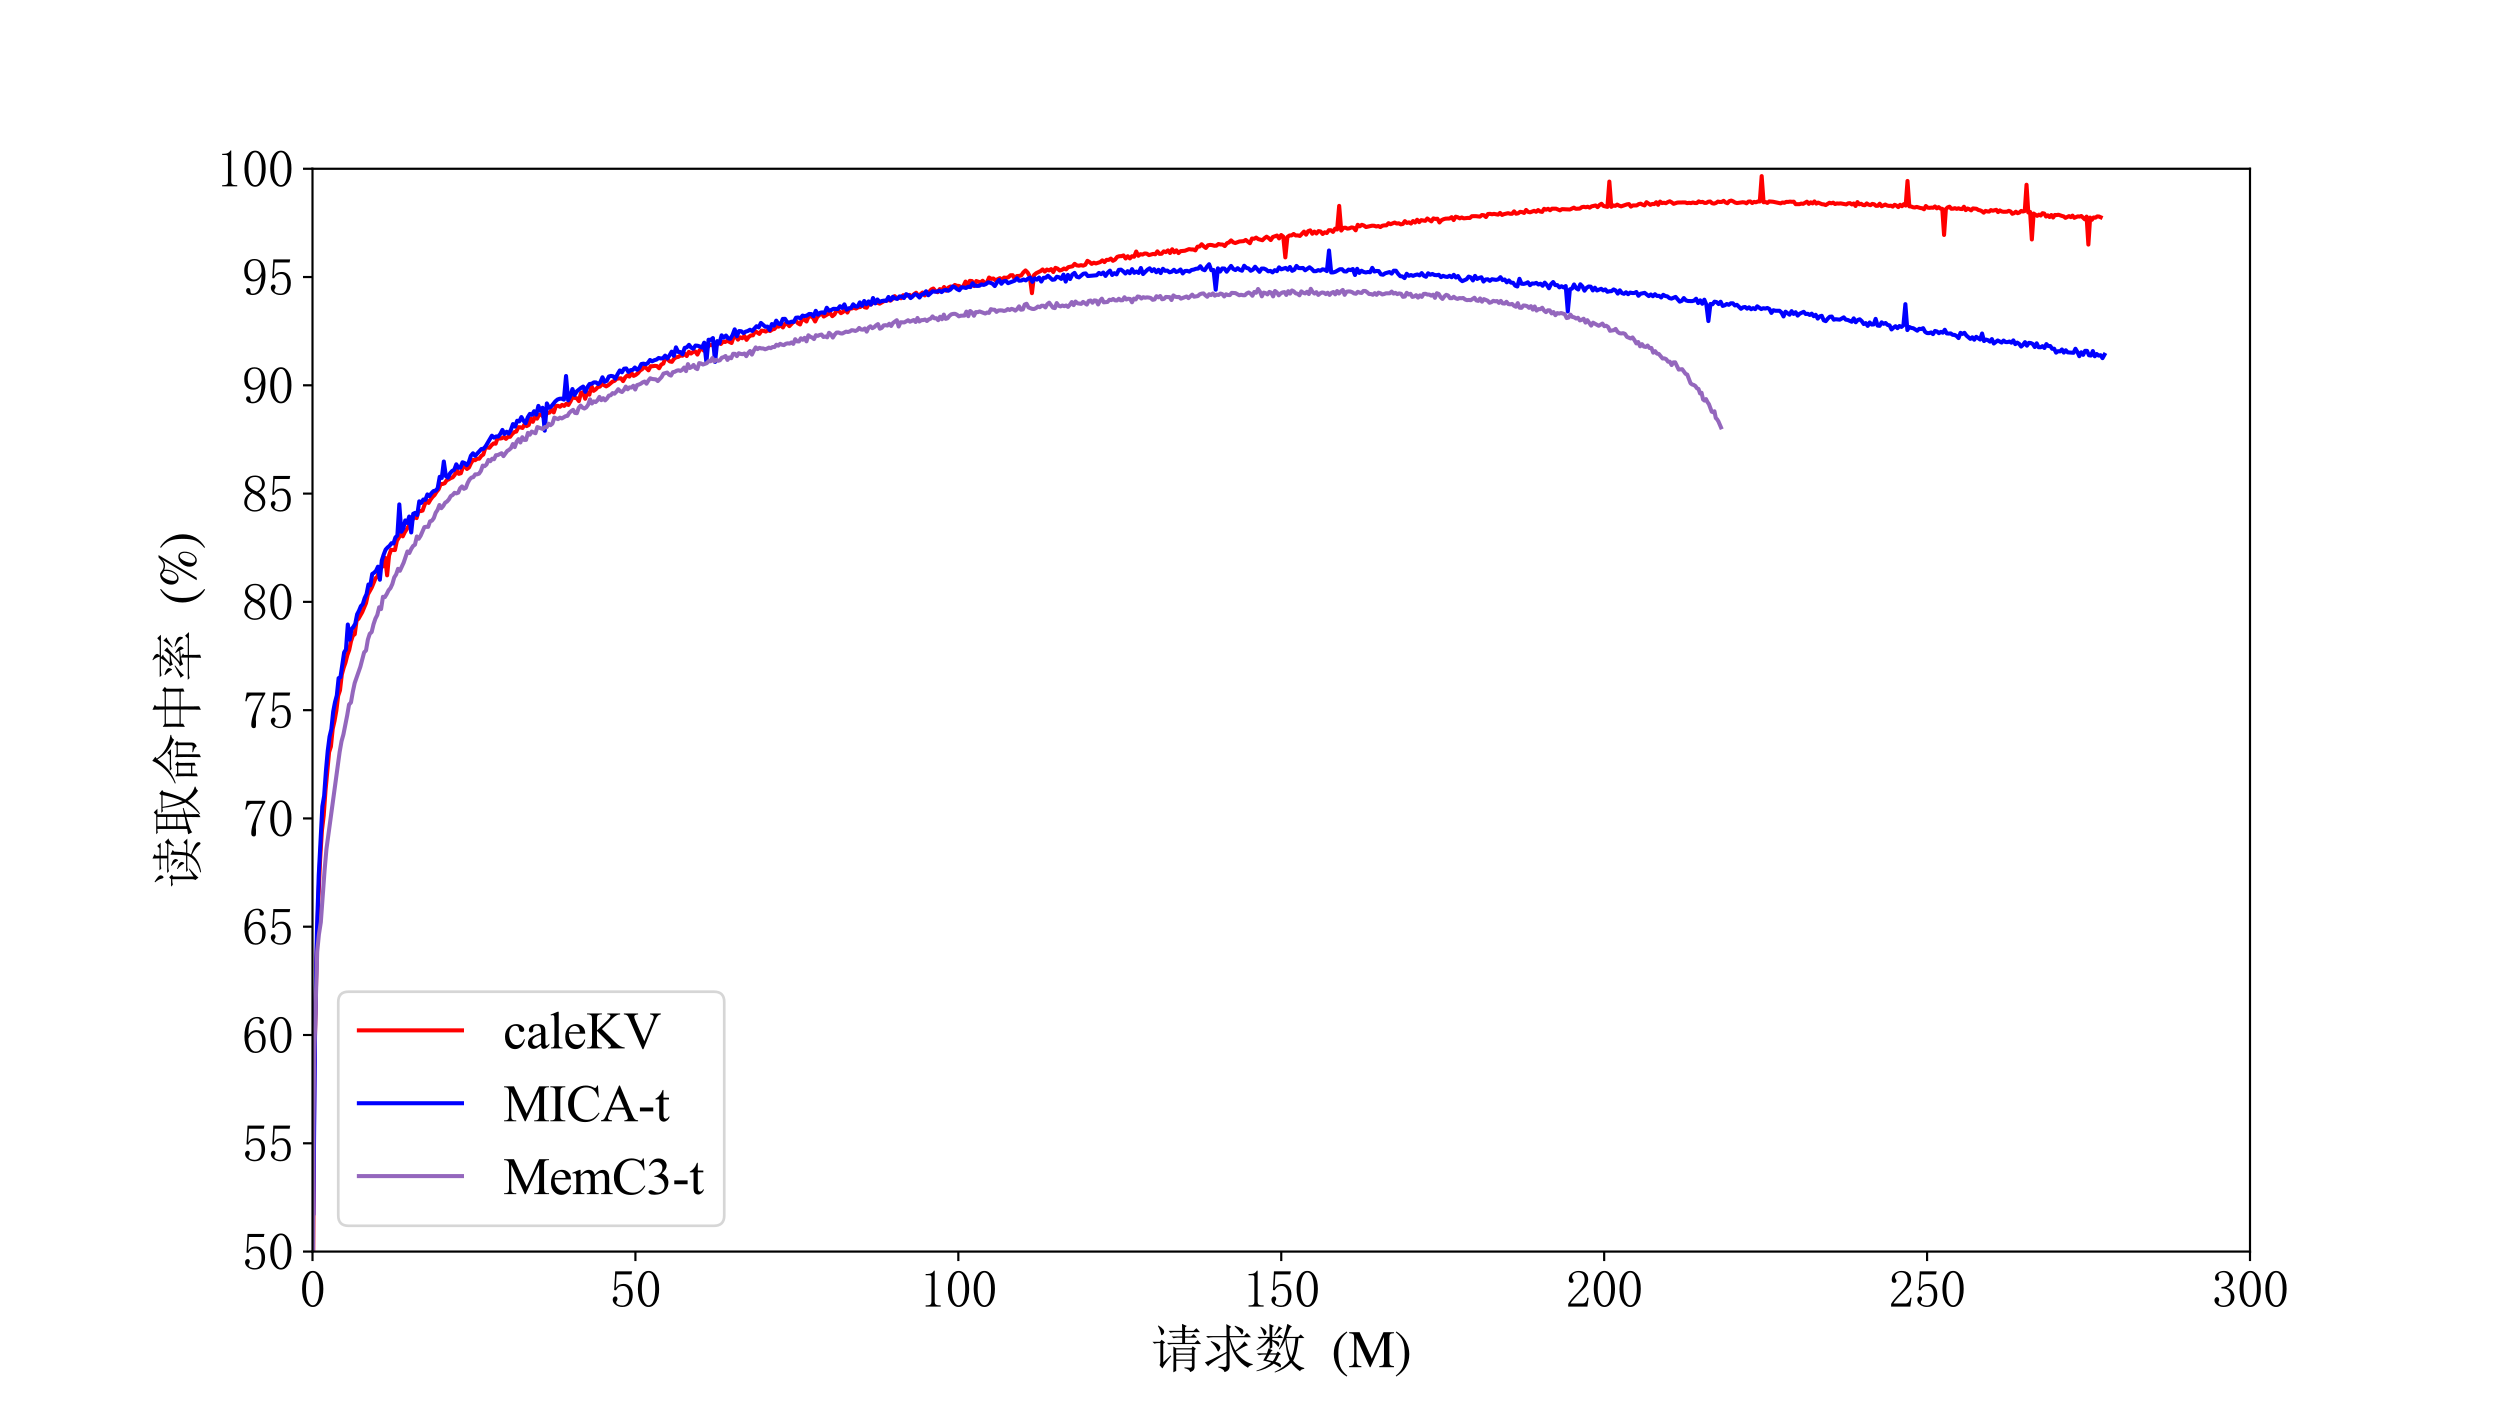 <?xml version="1.0" encoding="utf-8" standalone="no"?>
<!DOCTYPE svg PUBLIC "-//W3C//DTD SVG 1.1//EN"
  "http://www.w3.org/Graphics/SVG/1.1/DTD/svg11.dtd">
<svg xmlns:xlink="http://www.w3.org/1999/xlink" width="921.6pt" height="518.4pt" viewBox="0 0 921.6 518.4" xmlns="http://www.w3.org/2000/svg" version="1.1">
 <defs>
  <style type="text/css">*{stroke-linejoin: round; stroke-linecap: butt}</style>
 </defs>
 <g id="figure_1">
  <g id="patch_1">
   <path d="M 0 518.4 
L 921.6 518.4 
L 921.6 0 
L 0 0 
z
" style="fill: #ffffff"/>
  </g>
  <g id="axes_1">
   <g id="patch_2">
    <path d="M 115.2 461.376 
L 829.44 461.376 
L 829.44 62.208 
L 115.2 62.208 
z
" style="fill: #ffffff"/>
   </g>
   <g id="matplotlib.axis_1">
    <g id="xtick_1">
     <g id="line2d_1">
      <defs>
       <path id="m486afb3905" d="M 0 0 
L 0 3.5 
" style="stroke: #000000; stroke-width: 0.8"/>
      </defs>
      <g>
       <use xlink:href="#m486afb3905" x="115.2" y="461.376" style="stroke: #000000; stroke-width: 0.8"/>
      </g>
     </g>
     <g id="text_1">
      <!-- 0 -->
      <g transform="translate(110.45 481.958) scale(0.19 -0.19)">
       <defs>
        <path id="SimSun-30" d="M 1600 4225 
Q 1250 4225 1012 3687 
Q 775 3150 775 2250 
Q 775 1300 1012 775 
Q 1250 250 1600 250 
Q 1975 250 2187 775 
Q 2400 1300 2400 2250 
Q 2400 3150 2200 3687 
Q 2000 4225 1600 4225 
z
M 1600 50 
Q 1050 50 675 625 
Q 300 1200 300 2250 
Q 300 3225 662 3825 
Q 1025 4425 1600 4425 
Q 2150 4425 2512 3850 
Q 2875 3275 2875 2250 
Q 2875 1225 2512 637 
Q 2150 50 1600 50 
z
" transform="scale(0.016)"/>
       </defs>
       <use xlink:href="#SimSun-30"/>
      </g>
     </g>
    </g>
    <g id="xtick_2">
     <g id="line2d_2">
      <g>
       <use xlink:href="#m486afb3905" x="234.24" y="461.376" style="stroke: #000000; stroke-width: 0.8"/>
      </g>
     </g>
     <g id="text_2">
      <!-- 50 -->
      <g transform="translate(224.74 481.958) scale(0.19 -0.19)">
       <defs>
        <path id="SimSun-35" d="M 1725 2850 
Q 2200 2850 2500 2487 
Q 2800 2125 2800 1525 
Q 2800 850 2487 450 
Q 2175 50 1525 50 
Q 1075 50 725 312 
Q 375 575 375 950 
Q 375 1100 462 1212 
Q 550 1325 700 1325 
Q 850 1325 900 1225 
Q 950 1125 950 1050 
Q 950 900 875 825 
Q 800 725 800 625 
Q 800 425 1037 325 
Q 1275 225 1550 225 
Q 1950 225 2162 550 
Q 2375 875 2375 1475 
Q 2375 1975 2187 2287 
Q 2000 2600 1625 2600 
Q 1350 2600 1150 2500 
Q 950 2400 775 2075 
L 550 2100 
L 675 4375 
L 2725 4375 
L 2650 4000 
L 850 4000 
L 750 2350 
Q 1000 2700 1237 2775 
Q 1475 2850 1725 2850 
z
" transform="scale(0.016)"/>
       </defs>
       <use xlink:href="#SimSun-35"/>
       <use xlink:href="#SimSun-30" x="50"/>
      </g>
     </g>
    </g>
    <g id="xtick_3">
     <g id="line2d_3">
      <g>
       <use xlink:href="#m486afb3905" x="353.28" y="461.376" style="stroke: #000000; stroke-width: 0.8"/>
      </g>
     </g>
     <g id="text_3">
      <!-- 100 -->
      <g transform="translate(339.03 481.958) scale(0.19 -0.19)">
       <defs>
        <path id="SimSun-31" d="M 1825 4450 
L 1825 650 
Q 1825 450 1950 350 
Q 2075 250 2300 250 
L 2550 250 
L 2550 100 
L 725 100 
L 725 250 
L 950 250 
Q 1200 250 1312 350 
Q 1425 450 1425 650 
L 1425 3675 
Q 1425 3775 1362 3837 
Q 1300 3900 1175 3900 
L 725 3900 
L 725 4050 
L 950 4050 
Q 1250 4050 1437 4150 
Q 1625 4250 1725 4450 
L 1825 4450 
z
" transform="scale(0.016)"/>
       </defs>
       <use xlink:href="#SimSun-31"/>
       <use xlink:href="#SimSun-30" x="50"/>
       <use xlink:href="#SimSun-30" x="100"/>
      </g>
     </g>
    </g>
    <g id="xtick_4">
     <g id="line2d_4">
      <g>
       <use xlink:href="#m486afb3905" x="472.32" y="461.376" style="stroke: #000000; stroke-width: 0.8"/>
      </g>
     </g>
     <g id="text_4">
      <!-- 150 -->
      <g transform="translate(458.07 481.958) scale(0.19 -0.19)">
       <use xlink:href="#SimSun-31"/>
       <use xlink:href="#SimSun-35" x="50"/>
       <use xlink:href="#SimSun-30" x="100"/>
      </g>
     </g>
    </g>
    <g id="xtick_5">
     <g id="line2d_5">
      <g>
       <use xlink:href="#m486afb3905" x="591.36" y="461.376" style="stroke: #000000; stroke-width: 0.8"/>
      </g>
     </g>
     <g id="text_5">
      <!-- 200 -->
      <g transform="translate(577.11 481.958) scale(0.19 -0.19)">
       <defs>
        <path id="SimSun-32" d="M 2325 3325 
Q 2325 3775 2125 4012 
Q 1925 4250 1525 4250 
Q 1225 4250 1012 4087 
Q 800 3925 800 3675 
Q 800 3525 900 3425 
Q 975 3325 975 3225 
Q 975 3100 912 3037 
Q 850 2975 725 2975 
Q 575 2975 487 3062 
Q 400 3150 400 3350 
Q 400 3875 775 4150 
Q 1150 4425 1575 4425 
Q 2175 4425 2462 4125 
Q 2750 3825 2750 3375 
Q 2750 3075 2612 2775 
Q 2475 2475 2175 2200 
Q 1450 1500 1062 1062 
Q 675 625 600 475 
L 2075 475 
Q 2300 475 2450 650 
Q 2600 825 2650 1175 
L 2800 1175 
L 2650 100 
L 325 100 
L 325 425 
Q 450 650 737 1000 
Q 1025 1350 1500 1825 
Q 1925 2250 2125 2625 
Q 2325 3000 2325 3325 
z
" transform="scale(0.016)"/>
       </defs>
       <use xlink:href="#SimSun-32"/>
       <use xlink:href="#SimSun-30" x="50"/>
       <use xlink:href="#SimSun-30" x="100"/>
      </g>
     </g>
    </g>
    <g id="xtick_6">
     <g id="line2d_6">
      <g>
       <use xlink:href="#m486afb3905" x="710.4" y="461.376" style="stroke: #000000; stroke-width: 0.8"/>
      </g>
     </g>
     <g id="text_6">
      <!-- 250 -->
      <g transform="translate(696.15 481.958) scale(0.19 -0.19)">
       <use xlink:href="#SimSun-32"/>
       <use xlink:href="#SimSun-35" x="50"/>
       <use xlink:href="#SimSun-30" x="100"/>
      </g>
     </g>
    </g>
    <g id="xtick_7">
     <g id="line2d_7">
      <g>
       <use xlink:href="#m486afb3905" x="829.44" y="461.376" style="stroke: #000000; stroke-width: 0.8"/>
      </g>
     </g>
     <g id="text_7">
      <!-- 300 -->
      <g transform="translate(815.19 481.958) scale(0.19 -0.19)">
       <defs>
        <path id="SimSun-33" d="M 2800 1250 
Q 2800 775 2450 412 
Q 2100 50 1475 50 
Q 1025 50 700 300 
Q 375 550 375 875 
Q 375 1025 475 1137 
Q 575 1250 675 1250 
Q 825 1250 887 1137 
Q 950 1025 950 950 
Q 950 825 900 750 
Q 850 650 850 575 
Q 850 425 1037 325 
Q 1225 225 1450 225 
Q 1900 225 2125 487 
Q 2350 750 2350 1300 
Q 2350 1750 2112 2025 
Q 1875 2300 1225 2300 
L 1225 2475 
Q 1725 2475 1962 2712 
Q 2200 2950 2200 3375 
Q 2200 3725 2012 3987 
Q 1825 4250 1425 4250 
Q 1250 4250 1050 4162 
Q 850 4075 850 3875 
Q 850 3675 900 3625 
Q 950 3575 950 3500 
Q 950 3375 900 3300 
Q 850 3225 725 3225 
Q 625 3225 537 3300 
Q 450 3375 450 3575 
Q 450 3950 775 4187 
Q 1100 4425 1525 4425 
Q 2025 4425 2325 4112 
Q 2625 3800 2625 3450 
Q 2625 3075 2437 2812 
Q 2250 2550 1850 2425 
Q 2400 2225 2600 1900 
Q 2800 1575 2800 1250 
z
" transform="scale(0.016)"/>
       </defs>
       <use xlink:href="#SimSun-33"/>
       <use xlink:href="#SimSun-30" x="50"/>
       <use xlink:href="#SimSun-30" x="100"/>
      </g>
     </g>
    </g>
    <g id="text_8">
     <!-- 请求数 $\mathrm{(M)}$ -->
     <g transform="translate(424.25 504.177) scale(0.19 -0.19)">
      <defs>
       <path id="SimSun-8bf7" d="M 3800 4400 
Q 3800 4925 3775 5250 
L 4350 5000 
L 4150 4825 
L 4150 4400 
L 5175 4400 
L 5525 4725 
L 5950 4250 
L 4150 4250 
L 4150 3725 
L 4875 3725 
L 5200 4025 
L 5600 3575 
L 4150 3575 
L 4150 2950 
L 5325 2950 
L 5675 3275 
L 6100 2800 
L 2650 2800 
Q 2450 2800 2175 2725 
L 1950 2950 
L 3800 2950 
L 3800 3575 
L 3225 3575 
Q 3025 3575 2750 3500 
L 2525 3725 
L 3800 3725 
L 3800 4250 
L 2850 4250 
Q 2650 4250 2375 4175 
L 2150 4400 
L 3800 4400 
z
M 3075 2150 
L 3075 1650 
L 4975 1650 
L 4975 2150 
L 3075 2150 
z
M 3075 1500 
L 3075 925 
L 4975 925 
L 4975 1500 
L 3075 1500 
z
M 2725 2500 
L 3050 2300 
L 4925 2300 
L 5075 2525 
L 5475 2225 
L 5300 2075 
L 5300 50 
Q 5325 -425 4750 -600 
Q 4750 -275 4075 -125 
L 4075 -25 
Q 4500 -50 4750 -62 
Q 5000 -75 4975 175 
L 4975 775 
L 3075 775 
L 3075 -450 
L 2725 -625 
Q 2750 125 2750 1000 
Q 2750 1875 2725 2500 
z
M 850 5000 
L 925 5050 
Q 1375 4750 1512 4562 
Q 1650 4375 1600 4200 
Q 1550 4025 1450 3950 
L 1325 3875 
Q 1225 3875 1200 4150 
Q 1150 4500 850 5000 
z
M 200 3075 
L 1100 3075 
L 1300 3325 
L 1725 3000 
L 1500 2825 
L 1500 600 
L 2400 1425 
L 2475 1350 
Q 1775 525 1400 -150 
L 1050 250 
Q 1150 400 1150 600 
L 1150 2925 
L 900 2925 
Q 700 2925 425 2850 
L 200 3075 
z
" transform="scale(0.016)"/>
       <path id="SimSun-6c42" d="M 3950 5025 
Q 4500 4825 4737 4687 
Q 4975 4550 4975 4350 
Q 4975 4300 4912 4125 
Q 4850 3950 4800 3950 
Q 4725 3950 4625 4150 
Q 4425 4475 3900 4950 
L 3950 5025 
z
M 2900 5225 
L 3500 4900 
L 3300 4700 
L 3300 3775 
L 5050 3775 
L 5400 4150 
L 5900 3625 
L 3325 3625 
Q 3650 2575 4000 2000 
Q 4725 2575 5100 3125 
L 5525 2650 
Q 5250 2600 4950 2425 
Q 4650 2225 4050 1875 
Q 4900 650 6100 375 
L 6100 275 
Q 5675 225 5525 -75 
Q 3750 900 3300 3325 
L 3300 175 
Q 3325 -425 2675 -600 
Q 2650 -250 1925 -25 
L 1925 75 
Q 2475 25 2687 25 
Q 2900 25 2925 250 
L 2925 1700 
Q 1950 1075 1387 700 
Q 825 325 700 100 
L 300 600 
Q 575 650 1225 975 
Q 1875 1300 2925 1850 
L 2925 3625 
L 1275 3625 
Q 950 3625 675 3550 
L 450 3775 
L 2925 3775 
Q 2925 4850 2900 5225 
z
M 1050 3175 
Q 1775 2900 1975 2712 
Q 2175 2525 2175 2350 
Q 2175 2250 2075 2075 
Q 1975 1900 1925 1900 
Q 1850 1900 1750 2175 
Q 1575 2575 1000 3100 
L 1050 3175 
z
" transform="scale(0.016)"/>
       <path id="SimSun-6570" d="M 1875 1525 
Q 1675 1200 1500 900 
Q 1825 825 2275 725 
Q 2500 975 2725 1525 
L 1875 1525 
z
M 850 4900 
Q 1325 4600 1425 4450 
Q 1525 4300 1525 4225 
Q 1525 4100 1437 3975 
Q 1350 3850 1300 3850 
Q 1225 3850 1150 4100 
Q 1050 4450 775 4850 
L 850 4900 
z
M 3000 4975 
L 3450 4675 
Q 3250 4625 3100 4425 
Q 2925 4225 2525 3825 
L 2450 3875 
Q 2925 4625 3000 4975 
z
M 1875 5250 
L 2425 5000 
L 2225 4825 
L 2225 3675 
L 2850 3675 
L 3125 3950 
L 3550 3525 
L 2225 3525 
L 2225 3300 
Q 2800 3175 2937 3062 
Q 3075 2950 3075 2775 
Q 3075 2700 3050 2587 
Q 3025 2475 2975 2475 
Q 2925 2475 2800 2650 
Q 2600 2925 2225 3175 
L 2225 2400 
L 1925 2200 
L 2275 2050 
Q 2150 2000 1950 1675 
L 2725 1675 
L 2900 1900 
L 3275 1575 
L 3050 1450 
Q 2800 875 2600 650 
Q 3000 550 3137 437 
Q 3275 325 3275 150 
Q 3275 -25 3200 -25 
Q 3125 -25 3025 75 
Q 2750 275 2400 425 
Q 1525 -275 325 -500 
L 300 -425 
Q 1450 -50 2100 550 
Q 1600 725 1125 800 
Q 1225 950 1525 1525 
L 1200 1525 
Q 875 1525 600 1450 
L 375 1675 
L 1575 1675 
Q 1675 1925 1775 2275 
L 1900 2225 
L 1900 3250 
Q 1225 2475 350 2050 
L 300 2125 
Q 1225 2775 1700 3525 
L 1250 3525 
Q 925 3525 650 3450 
L 425 3675 
L 1900 3675 
Q 1900 4575 1875 5250 
z
M 3925 3525 
Q 4050 2075 4525 1100 
Q 4925 1950 5025 3525 
L 3925 3525 
z
M 4050 5250 
L 4625 4925 
Q 4425 4850 4325 4625 
Q 4225 4400 3950 3675 
L 5375 3675 
L 5675 3975 
L 6125 3525 
L 5400 3525 
Q 5250 1675 4750 775 
Q 5325 75 6100 -100 
L 6100 -200 
Q 5625 -275 5600 -500 
Q 4950 -50 4525 525 
Q 3700 -275 2550 -650 
L 2500 -575 
Q 3650 -50 4325 800 
Q 3850 1975 3825 3375 
Q 3575 2725 3100 2150 
L 3025 2200 
Q 3625 3200 4050 5250 
z
" transform="scale(0.016)"/>
       <path id="SimSun-20" d="M 0 0 
Q 0 0 0 0 
z
" transform="scale(0.016)"/>
       <path id="STIXGeneral-Regular-28" d="M 1946 -1030 
L 1869 -1133 
Q 1126 -710 716 32 
Q 307 774 307 1613 
Q 307 3386 1888 4326 
L 1946 4224 
Q 1293 3667 1075 3126 
Q 858 2586 858 1632 
Q 858 685 1082 96 
Q 1306 -493 1946 -1030 
z
" transform="scale(0.016)"/>
       <path id="STIXGeneral-Regular-4d" d="M 5530 0 
L 3738 0 
L 3738 122 
Q 4115 147 4214 265 
Q 4314 384 4314 787 
L 4314 3661 
L 2682 0 
L 2592 0 
L 979 3514 
L 979 966 
Q 979 448 1088 294 
Q 1197 141 1574 122 
L 1574 0 
L 77 0 
L 77 122 
Q 358 141 480 205 
Q 602 269 650 432 
Q 698 595 698 966 
L 698 3514 
Q 698 3878 589 3984 
Q 480 4090 90 4115 
L 90 4237 
L 1357 4237 
L 2835 1024 
L 4250 4237 
L 5523 4237 
L 5523 4115 
Q 5178 4109 5072 3993 
Q 4966 3878 4966 3520 
L 4966 717 
Q 4966 378 5072 262 
Q 5178 147 5530 122 
L 5530 0 
z
" transform="scale(0.016)"/>
       <path id="STIXGeneral-Regular-29" d="M 186 4224 
L 262 4326 
Q 992 3891 1408 3148 
Q 1824 2406 1824 1581 
Q 1824 -166 243 -1133 
L 186 -1030 
Q 845 -486 1059 54 
Q 1274 595 1274 1562 
Q 1274 2534 1059 3120 
Q 845 3706 186 4224 
z
" transform="scale(0.016)"/>
      </defs>
      <use xlink:href="#SimSun-8bf7" transform="translate(0 0.969)"/>
      <use xlink:href="#SimSun-6c42" transform="translate(100 0.969)"/>
      <use xlink:href="#SimSun-6570" transform="translate(200 0.969)"/>
      <use xlink:href="#SimSun-20" transform="translate(300 0.969)"/>
      <use xlink:href="#STIXGeneral-Regular-28" transform="translate(350 0.969)"/>
      <use xlink:href="#STIXGeneral-Regular-4d" transform="translate(383.3 0.969)"/>
      <use xlink:href="#STIXGeneral-Regular-29" transform="translate(472.2 0.969)"/>
     </g>
    </g>
   </g>
   <g id="matplotlib.axis_2">
    <g id="ytick_1">
     <g id="line2d_8">
      <defs>
       <path id="m5cd734ab7f" d="M 0 0 
L -3.5 0 
" style="stroke: #000000; stroke-width: 0.8"/>
      </defs>
      <g>
       <use xlink:href="#m5cd734ab7f" x="115.2" y="461.376" style="stroke: #000000; stroke-width: 0.8"/>
      </g>
     </g>
     <g id="text_9">
      <!-- 50 -->
      <g transform="translate(89.2 468.167) scale(0.19 -0.19)">
       <use xlink:href="#SimSun-35"/>
       <use xlink:href="#SimSun-30" x="50"/>
      </g>
     </g>
    </g>
    <g id="ytick_2">
     <g id="line2d_9">
      <g>
       <use xlink:href="#m5cd734ab7f" x="115.2" y="421.459" style="stroke: #000000; stroke-width: 0.8"/>
      </g>
     </g>
     <g id="text_10">
      <!-- 55 -->
      <g transform="translate(89.2 428.25) scale(0.19 -0.19)">
       <use xlink:href="#SimSun-35"/>
       <use xlink:href="#SimSun-35" x="50"/>
      </g>
     </g>
    </g>
    <g id="ytick_3">
     <g id="line2d_10">
      <g>
       <use xlink:href="#m5cd734ab7f" x="115.2" y="381.542" style="stroke: #000000; stroke-width: 0.8"/>
      </g>
     </g>
     <g id="text_11">
      <!-- 60 -->
      <g transform="translate(89.2 388.333) scale(0.19 -0.19)">
       <defs>
        <path id="SimSun-36" d="M 775 1800 
Q 775 1050 1037 637 
Q 1300 225 1675 225 
Q 2050 225 2250 500 
Q 2450 775 2450 1525 
Q 2450 2025 2237 2300 
Q 2025 2575 1725 2575 
Q 1450 2575 1212 2412 
Q 975 2250 775 1800 
z
M 1750 2825 
Q 2350 2825 2612 2425 
Q 2875 2025 2875 1525 
Q 2875 775 2512 412 
Q 2150 50 1675 50 
Q 1000 50 650 562 
Q 300 1075 300 2050 
Q 300 3200 725 3812 
Q 1150 4425 1875 4425 
Q 2225 4425 2437 4225 
Q 2650 4025 2650 3875 
Q 2650 3725 2587 3650 
Q 2525 3575 2375 3575 
Q 2250 3575 2187 3637 
Q 2125 3700 2125 3825 
Q 2125 3875 2150 3925 
Q 2150 3975 2150 4025 
Q 2150 4125 2075 4187 
Q 2000 4250 1800 4250 
Q 1375 4250 1075 3862 
Q 775 3475 775 2175 
Q 925 2500 1187 2662 
Q 1450 2825 1750 2825 
z
" transform="scale(0.016)"/>
       </defs>
       <use xlink:href="#SimSun-36"/>
       <use xlink:href="#SimSun-30" x="50"/>
      </g>
     </g>
    </g>
    <g id="ytick_4">
     <g id="line2d_11">
      <g>
       <use xlink:href="#m5cd734ab7f" x="115.2" y="341.626" style="stroke: #000000; stroke-width: 0.8"/>
      </g>
     </g>
     <g id="text_12">
      <!-- 65 -->
      <g transform="translate(89.2 348.417) scale(0.19 -0.19)">
       <use xlink:href="#SimSun-36"/>
       <use xlink:href="#SimSun-35" x="50"/>
      </g>
     </g>
    </g>
    <g id="ytick_5">
     <g id="line2d_12">
      <g>
       <use xlink:href="#m5cd734ab7f" x="115.2" y="301.709" style="stroke: #000000; stroke-width: 0.8"/>
      </g>
     </g>
     <g id="text_13">
      <!-- 70 -->
      <g transform="translate(89.2 308.5) scale(0.19 -0.19)">
       <defs>
        <path id="SimSun-37" d="M 2825 4200 
Q 2300 3350 1987 2537 
Q 1675 1725 1675 1125 
Q 1675 1025 1700 850 
Q 1700 650 1700 400 
Q 1700 200 1637 125 
Q 1575 50 1425 50 
Q 1300 50 1212 137 
Q 1125 225 1125 450 
Q 1125 925 1337 1625 
Q 1550 2325 2475 4000 
L 1225 4000 
Q 950 4000 787 3825 
Q 625 3650 550 3300 
L 400 3325 
L 575 4375 
L 2825 4375 
L 2825 4200 
z
" transform="scale(0.016)"/>
       </defs>
       <use xlink:href="#SimSun-37"/>
       <use xlink:href="#SimSun-30" x="50"/>
      </g>
     </g>
    </g>
    <g id="ytick_6">
     <g id="line2d_13">
      <g>
       <use xlink:href="#m5cd734ab7f" x="115.2" y="261.792" style="stroke: #000000; stroke-width: 0.8"/>
      </g>
     </g>
     <g id="text_14">
      <!-- 75 -->
      <g transform="translate(89.2 268.583) scale(0.19 -0.19)">
       <use xlink:href="#SimSun-37"/>
       <use xlink:href="#SimSun-35" x="50"/>
      </g>
     </g>
    </g>
    <g id="ytick_7">
     <g id="line2d_14">
      <g>
       <use xlink:href="#m5cd734ab7f" x="115.2" y="221.875" style="stroke: #000000; stroke-width: 0.8"/>
      </g>
     </g>
     <g id="text_15">
      <!-- 80 -->
      <g transform="translate(89.2 228.666) scale(0.19 -0.19)">
       <defs>
        <path id="SimSun-38" d="M 625 1125 
Q 625 725 887 475 
Q 1150 225 1550 225 
Q 2025 225 2237 475 
Q 2450 725 2450 1100 
Q 2450 1425 2150 1725 
Q 1850 2025 1250 2275 
Q 950 2075 787 1775 
Q 625 1475 625 1125 
z
M 2825 1175 
Q 2825 700 2475 375 
Q 2125 50 1550 50 
Q 1025 50 650 375 
Q 275 700 275 1125 
Q 275 1550 487 1850 
Q 700 2150 1100 2375 
Q 750 2550 562 2812 
Q 375 3075 375 3400 
Q 375 3825 700 4125 
Q 1025 4425 1600 4425 
Q 2125 4425 2450 4125 
Q 2775 3825 2775 3400 
Q 2775 3100 2587 2837 
Q 2400 2575 2000 2375 
Q 2425 2125 2625 1825 
Q 2825 1525 2825 1175 
z
M 2425 3375 
Q 2425 3725 2225 3987 
Q 2025 4250 1600 4250 
Q 1125 4250 925 4000 
Q 725 3750 725 3475 
Q 725 3200 1012 2937 
Q 1300 2675 1825 2475 
Q 2125 2625 2275 2850 
Q 2425 3075 2425 3375 
z
" transform="scale(0.016)"/>
       </defs>
       <use xlink:href="#SimSun-38"/>
       <use xlink:href="#SimSun-30" x="50"/>
      </g>
     </g>
    </g>
    <g id="ytick_8">
     <g id="line2d_15">
      <g>
       <use xlink:href="#m5cd734ab7f" x="115.2" y="181.958" style="stroke: #000000; stroke-width: 0.8"/>
      </g>
     </g>
     <g id="text_16">
      <!-- 85 -->
      <g transform="translate(89.2 188.749) scale(0.19 -0.19)">
       <use xlink:href="#SimSun-38"/>
       <use xlink:href="#SimSun-35" x="50"/>
      </g>
     </g>
    </g>
    <g id="ytick_9">
     <g id="line2d_16">
      <g>
       <use xlink:href="#m5cd734ab7f" x="115.2" y="142.042" style="stroke: #000000; stroke-width: 0.8"/>
      </g>
     </g>
     <g id="text_17">
      <!-- 90 -->
      <g transform="translate(89.2 148.833) scale(0.19 -0.19)">
       <defs>
        <path id="SimSun-39" d="M 700 3050 
Q 700 2500 912 2212 
Q 1125 1925 1450 1925 
Q 1825 1925 2100 2275 
Q 2375 2625 2375 2925 
Q 2375 3525 2175 3887 
Q 1975 4250 1525 4250 
Q 1100 4250 900 3912 
Q 700 3575 700 3050 
z
M 1375 1700 
Q 875 1700 575 2012 
Q 275 2325 275 3025 
Q 275 3625 600 4025 
Q 925 4425 1525 4425 
Q 2150 4425 2500 3925 
Q 2850 3425 2850 2475 
Q 2850 1425 2437 737 
Q 2025 50 1300 50 
Q 975 50 737 200 
Q 500 350 500 600 
Q 500 700 562 800 
Q 625 900 775 900 
Q 925 900 975 787 
Q 1025 675 1025 525 
Q 1025 425 1050 362 
Q 1075 300 1100 275 
Q 1125 250 1187 237 
Q 1250 225 1325 225 
Q 1775 225 2050 725 
Q 2325 1225 2375 2400 
Q 2250 2100 2000 1900 
Q 1750 1700 1375 1700 
z
" transform="scale(0.016)"/>
       </defs>
       <use xlink:href="#SimSun-39"/>
       <use xlink:href="#SimSun-30" x="50"/>
      </g>
     </g>
    </g>
    <g id="ytick_10">
     <g id="line2d_17">
      <g>
       <use xlink:href="#m5cd734ab7f" x="115.2" y="102.125" style="stroke: #000000; stroke-width: 0.8"/>
      </g>
     </g>
     <g id="text_18">
      <!-- 95 -->
      <g transform="translate(89.2 108.916) scale(0.19 -0.19)">
       <use xlink:href="#SimSun-39"/>
       <use xlink:href="#SimSun-35" x="50"/>
      </g>
     </g>
    </g>
    <g id="ytick_11">
     <g id="line2d_18">
      <g>
       <use xlink:href="#m5cd734ab7f" x="115.2" y="62.208" style="stroke: #000000; stroke-width: 0.8"/>
      </g>
     </g>
     <g id="text_19">
      <!-- 100 -->
      <g transform="translate(79.7 68.999) scale(0.19 -0.19)">
       <use xlink:href="#SimSun-31"/>
       <use xlink:href="#SimSun-30" x="50"/>
       <use xlink:href="#SimSun-30" x="100"/>
      </g>
     </g>
    </g>
    <g id="text_20">
     <!-- 读取命中率 $\mathrm{(\%)}$ -->
     <g transform="translate(72.28 327.532) rotate(-90) scale(0.19 -0.19)">
      <defs>
       <path id="SimSun-8bfb" d="M 1450 275 
L 2375 850 
L 2425 775 
Q 1600 50 1325 -325 
L 1025 50 
Q 1125 175 1125 400 
L 1125 2850 
L 1050 2850 
Q 725 2850 450 2775 
L 225 3000 
L 1125 3000 
L 1350 3225 
L 1675 2900 
L 1450 2725 
L 1450 275 
z
M 750 4925 
L 800 5000 
Q 1150 4800 1387 4600 
Q 1625 4400 1587 4200 
Q 1550 4000 1400 3925 
Q 1250 3850 1175 4200 
Q 1100 4525 750 4925 
z
M 5100 2700 
L 5425 3325 
L 2575 3325 
Q 2375 3325 2100 3250 
L 1875 3475 
L 3650 3475 
L 3650 4250 
L 3025 4250 
Q 2700 4250 2425 4175 
L 2200 4400 
L 3650 4400 
Q 3650 4825 3625 5250 
L 4175 5000 
L 3975 4825 
L 3975 4400 
L 4875 4400 
L 5150 4675 
L 5550 4250 
L 3975 4250 
L 3975 3475 
L 5375 3475 
L 5625 3750 
L 6075 3300 
Q 5725 3275 5200 2650 
L 5100 2700 
z
M 2750 2925 
L 2775 3000 
Q 3350 2825 3462 2687 
Q 3575 2550 3575 2450 
Q 3575 2350 3512 2250 
Q 3450 2150 3425 2150 
Q 3350 2150 3275 2350 
Q 3125 2625 2750 2925 
z
M 2375 2275 
Q 2975 2075 3100 1950 
Q 3225 1825 3225 1700 
Q 3225 1625 3162 1512 
Q 3100 1400 3075 1400 
Q 3000 1400 2900 1625 
Q 2725 1925 2350 2200 
L 2375 2275 
z
M 4475 2625 
Q 4425 1550 4350 1175 
L 5275 1175 
L 5600 1500 
L 6050 1025 
L 4325 1025 
Q 4250 825 4125 575 
Q 4850 350 5200 150 
Q 5550 -50 5600 -237 
Q 5650 -425 5587 -500 
Q 5525 -575 5475 -575 
Q 5350 -575 5175 -325 
Q 4925 25 4075 475 
Q 3425 -425 1975 -650 
L 1950 -550 
Q 3600 -100 3975 1025 
L 2700 1025 
Q 2500 1025 2225 950 
L 2000 1175 
L 4000 1175 
Q 4100 1800 4100 3075 
L 4675 2800 
L 4475 2625 
z
" transform="scale(0.016)"/>
       <path id="SimSun-53d6" d="M 1300 2225 
L 1300 1125 
L 2425 1350 
L 2425 2225 
L 1300 2225 
z
M 2750 1225 
Q 2750 100 2775 -350 
L 2400 -575 
Q 2425 125 2425 1150 
Q 775 700 575 425 
L 325 925 
Q 625 975 975 1050 
L 975 4650 
L 775 4650 
L 525 4600 
L 325 4800 
L 2675 4800 
L 2975 5100 
L 3425 4650 
L 2750 4650 
L 2750 1425 
L 3500 1575 
L 3525 1475 
L 2750 1225 
z
M 1300 4650 
L 1300 3600 
L 2425 3600 
L 2425 4650 
L 1300 4650 
z
M 2425 3450 
L 1300 3450 
L 1300 2375 
L 2425 2375 
L 2425 3450 
z
M 2925 4175 
L 5050 4175 
L 5250 4425 
L 5700 4075 
L 5475 3925 
Q 5100 2350 4550 1275 
Q 5200 375 6100 125 
L 6100 25 
Q 5775 -25 5600 -275 
Q 4875 225 4375 975 
Q 3700 25 2825 -525 
L 2775 -450 
Q 3650 325 4175 1250 
Q 3650 2625 3525 4025 
L 3350 4025 
L 3125 3975 
L 2925 4175 
z
M 3650 4025 
Q 3900 2525 4350 1600 
Q 4825 2650 5075 4025 
L 3650 4025 
z
" transform="scale(0.016)"/>
       <path id="SimSun-547d" d="M 1775 3150 
L 3650 3150 
L 3950 3450 
L 4400 3000 
L 2550 3000 
Q 2225 3000 2000 2925 
L 1775 3150 
z
M 1450 2125 
L 1450 575 
L 2400 575 
L 2400 2125 
L 1450 2125 
z
M 1100 -250 
Q 1125 525 1125 1125 
Q 1125 1725 1100 2500 
L 1450 2275 
L 2350 2275 
L 2525 2500 
L 2900 2200 
L 2725 2050 
Q 2725 550 2750 150 
L 2400 0 
L 2400 425 
L 1450 425 
L 1450 -100 
L 1100 -250 
z
M 3775 2175 
L 3775 -450 
L 3425 -625 
Q 3450 75 3450 1050 
Q 3450 2025 3425 2550 
L 3775 2325 
L 4825 2325 
L 5000 2575 
L 5400 2275 
L 5200 2100 
L 5200 525 
Q 5225 75 4700 -125 
Q 4700 150 4025 325 
L 4025 425 
Q 4550 375 4712 375 
Q 4875 375 4875 700 
L 4875 2175 
L 3775 2175 
z
M 2975 5275 
L 3475 4900 
L 3250 4725 
Q 3750 4025 4450 3625 
Q 5150 3225 6125 3075 
L 6125 2975 
Q 5700 2950 5550 2625 
Q 4650 3050 4112 3500 
Q 3575 3950 3150 4650 
Q 2600 3900 1962 3362 
Q 1325 2825 275 2425 
L 225 2525 
Q 1250 2975 1962 3750 
Q 2675 4525 2975 5275 
z
" transform="scale(0.016)"/>
       <path id="SimSun-4e2d" d="M 3325 3625 
L 3325 1975 
L 5125 1975 
L 5125 3625 
L 3325 3625 
z
M 2950 3775 
Q 2950 4750 2925 5250 
L 3525 4975 
L 3325 4775 
L 3325 3775 
L 5075 3775 
L 5275 4075 
L 5700 3750 
L 5475 3550 
L 5475 2100 
Q 5475 1825 5500 1525 
L 5125 1375 
L 5125 1825 
L 3325 1825 
Q 3325 -75 3350 -400 
L 2925 -625 
Q 2950 -50 2950 1825 
L 1225 1825 
L 1225 1525 
L 850 1325 
Q 875 1775 875 2625 
Q 875 3475 850 4000 
L 1225 3775 
L 2950 3775 
z
M 1225 3625 
L 1225 1975 
L 2950 1975 
L 2950 3625 
L 1225 3625 
z
" transform="scale(0.016)"/>
       <path id="SimSun-7387" d="M 875 3725 
L 925 3800 
Q 1375 3650 1550 3525 
Q 1725 3400 1725 3250 
Q 1725 3175 1662 3025 
Q 1600 2875 1550 2875 
Q 1500 2875 1425 3050 
Q 1275 3325 875 3725 
z
M 550 1850 
Q 875 1925 2000 2575 
L 2050 2500 
Q 1675 2225 1337 1937 
Q 1000 1650 875 1425 
L 550 1850 
z
M 5200 3450 
Q 4800 3150 4275 2800 
L 4225 2875 
Q 4775 3400 5050 3925 
L 5450 3525 
L 5200 3450 
z
M 4325 2500 
L 4350 2575 
Q 5225 2350 5375 2212 
Q 5525 2075 5525 1900 
Q 5525 1775 5487 1662 
Q 5450 1550 5400 1550 
Q 5325 1550 5200 1800 
Q 4975 2150 4325 2500 
z
M 3150 3900 
Q 2500 3300 2300 3150 
Q 2800 3150 3400 3175 
Q 3700 3500 3850 3825 
L 4250 3450 
Q 4050 3400 3450 2825 
Q 2850 2250 2475 1950 
Q 3150 1975 3850 2000 
Q 3750 2175 3550 2450 
L 3600 2500 
Q 4050 2250 4200 2100 
Q 4350 1950 4350 1850 
Q 4350 1775 4250 1625 
Q 4150 1475 4100 1475 
Q 4075 1475 4050 1550 
Q 4000 1700 3900 1900 
Q 3650 1875 3075 1800 
L 3500 1550 
L 3325 1425 
L 3325 975 
L 5325 975 
L 5650 1300 
L 6100 825 
L 3325 825 
Q 3325 -275 3350 -525 
L 2975 -650 
Q 3000 0 3000 825 
L 1125 825 
Q 800 825 525 750 
L 300 975 
L 3000 975 
L 3000 1775 
Q 2450 1700 2200 1525 
L 1950 1950 
Q 2275 1950 2675 2350 
Q 3075 2750 3325 3050 
Q 2400 2950 2150 2775 
L 1950 3175 
Q 2150 3150 2475 3575 
Q 2800 4000 2900 4225 
L 1450 4225 
Q 1125 4225 850 4150 
L 625 4375 
L 3100 4375 
Q 3050 4800 2675 5200 
L 2725 5250 
Q 3225 5050 3337 4912 
Q 3450 4775 3450 4700 
Q 3450 4550 3250 4375 
L 5025 4375 
L 5350 4675 
L 5775 4225 
L 3050 4225 
L 3375 3950 
L 3150 3900 
z
" transform="scale(0.016)"/>
       <path id="STIXGeneral-Regular-25" d="M 4390 1363 
Q 4390 781 4070 329 
Q 3750 -122 3341 -122 
Q 3014 -122 2790 134 
Q 2566 390 2566 762 
Q 2566 1274 2940 1693 
Q 3315 2112 3776 2112 
Q 4070 2112 4230 1917 
Q 4390 1722 4390 1363 
z
M 4243 1376 
Q 4243 1626 4131 1779 
Q 4019 1933 3840 1933 
Q 3654 1933 3526 1786 
Q 3315 1562 3171 1187 
Q 3027 813 3027 486 
Q 3027 301 3129 176 
Q 3232 51 3386 51 
Q 3718 51 3980 457 
Q 4243 864 4243 1376 
z
M 3974 4518 
L 1222 -115 
L 922 -115 
L 3443 4096 
Q 3264 3891 3094 3811 
Q 2925 3731 2669 3731 
Q 2445 3731 2182 3821 
Q 2208 3674 2208 3539 
Q 2208 3206 2067 2873 
Q 1926 2541 1696 2323 
Q 1453 2086 1146 2086 
Q 826 2086 608 2339 
Q 390 2592 390 2963 
Q 390 3507 761 3916 
Q 1133 4326 1626 4326 
Q 1792 4326 2010 4147 
Q 2310 3898 2624 3898 
Q 2918 3898 3084 3994 
Q 3251 4090 3693 4518 
L 3974 4518 
z
M 2054 3642 
Q 2054 3782 2025 3833 
Q 1997 3885 1894 3936 
Q 1747 4006 1613 4154 
Q 1414 4058 1331 3984 
Q 1248 3910 1152 3750 
Q 845 3264 845 2707 
Q 845 2509 944 2384 
Q 1043 2259 1210 2259 
Q 1549 2259 1801 2675 
Q 2054 3091 2054 3642 
z
" transform="scale(0.016)"/>
      </defs>
      <use xlink:href="#SimSun-8bfb" transform="translate(0 0.578)"/>
      <use xlink:href="#SimSun-53d6" transform="translate(100 0.578)"/>
      <use xlink:href="#SimSun-547d" transform="translate(200 0.578)"/>
      <use xlink:href="#SimSun-4e2d" transform="translate(300 0.578)"/>
      <use xlink:href="#SimSun-7387" transform="translate(400 0.578)"/>
      <use xlink:href="#SimSun-20" transform="translate(500 0.578)"/>
      <use xlink:href="#STIXGeneral-Regular-28" transform="translate(550 0.578)"/>
      <use xlink:href="#STIXGeneral-Regular-25" transform="translate(583.3 0.578)"/>
      <use xlink:href="#STIXGeneral-Regular-29" transform="translate(658 0.578)"/>
     </g>
    </g>
   </g>
   <g id="line2d_19">
    <path d="M 115.352 477.375 
L 115.876 393.696 
L 116.702 352.898 
L 117.358 331.488 
L 118.017 316.745 
L 118.674 306.171 
L 119.333 300.609 
L 119.993 291.414 
L 121.316 277.297 
L 121.982 275.203 
L 122.651 268.663 
L 123.32 265.757 
L 123.985 261.992 
L 124.661 256.482 
L 125.333 254.477 
L 126.01 248.645 
L 126.682 246.181 
L 127.364 244.218 
L 128.04 241.516 
L 128.723 239.597 
L 129.399 236.405 
L 130.083 234.324 
L 130.771 233.803 
L 131.458 228.743 
L 132.149 228.099 
L 133.535 225.643 
L 134.926 222.321 
L 135.623 219.115 
L 137.028 216.6 
L 138.438 213.154 
L 139.143 212.581 
L 139.85 210.093 
L 140.564 208.808 
L 141.276 208.775 
L 141.995 205.615 
L 142.706 212.088 
L 143.423 204.784 
L 144.142 202.692 
L 145.588 202.774 
L 146.307 199.349 
L 147.032 198.192 
L 147.755 196.689 
L 148.479 197.717 
L 149.203 196.216 
L 150.655 193.933 
L 151.387 191.992 
L 152.113 191.455 
L 152.846 190.576 
L 153.579 190.992 
L 154.309 188.196 
L 155.048 188.442 
L 155.782 188.218 
L 156.52 186.075 
L 157.254 184.438 
L 157.992 185.394 
L 158.729 184.143 
L 159.471 183.162 
L 160.194 182.465 
L 160.95 181.262 
L 161.69 180.363 
L 162.43 178.455 
L 163.173 178.406 
L 163.916 178.142 
L 164.656 177.044 
L 165.399 176.728 
L 166.148 176.249 
L 166.894 175.961 
L 167.639 175.027 
L 168.388 173.328 
L 169.136 174.68 
L 169.89 174.452 
L 170.639 172.168 
L 171.388 171.76 
L 172.135 172.88 
L 172.89 172.32 
L 173.642 170.699 
L 174.394 169.548 
L 175.15 169.65 
L 175.906 169.108 
L 176.662 169.102 
L 177.414 168.08 
L 178.173 167.544 
L 178.926 165.019 
L 179.683 164.963 
L 180.438 165.058 
L 181.2 164.116 
L 181.96 163.464 
L 182.718 163.562 
L 183.478 161.35 
L 184.234 161.694 
L 184.996 161.546 
L 185.754 161.116 
L 186.52 161.781 
L 187.281 161.044 
L 188.043 161.019 
L 188.807 159.987 
L 189.565 159.294 
L 190.331 159.085 
L 191.09 157.474 
L 191.855 157.525 
L 192.619 157.768 
L 193.384 156.413 
L 194.151 157.076 
L 194.912 156.654 
L 195.678 154.282 
L 196.444 155.498 
L 197.207 153.633 
L 197.978 154.33 
L 198.747 152.809 
L 199.513 152.859 
L 200.282 153.608 
L 201.054 153.087 
L 201.824 152.24 
L 202.594 152.081 
L 203.365 151.097 
L 204.134 152.028 
L 204.904 149.71 
L 205.673 149.587 
L 206.446 149.94 
L 207.216 149.249 
L 207.989 149.632 
L 208.761 148.849 
L 209.534 149.285 
L 210.305 147.985 
L 211.075 146.418 
L 211.852 146.678 
L 212.621 146.804 
L 213.396 147.863 
L 214.173 144.847 
L 214.945 144.615 
L 215.718 146.998 
L 216.491 144.778 
L 217.27 145.49 
L 218.038 142.305 
L 218.817 144.081 
L 219.593 143.542 
L 220.365 142.702 
L 221.141 142.513 
L 221.916 141.552 
L 223.468 142.436 
L 224.242 141.987 
L 225.794 140.671 
L 226.57 140.379 
L 227.344 139.6 
L 228.906 139.45 
L 229.688 140.491 
L 230.468 139.127 
L 231.247 138.389 
L 232.031 138.82 
L 232.807 137.567 
L 233.589 138.558 
L 234.374 138.182 
L 235.157 137.56 
L 235.935 136.603 
L 236.714 136.108 
L 237.499 135.172 
L 238.279 135.72 
L 239.062 136.518 
L 239.845 135.002 
L 240.626 134.995 
L 241.411 134.876 
L 242.194 134.955 
L 242.979 135.744 
L 243.764 134.388 
L 244.545 134.016 
L 245.329 131.669 
L 246.896 133.222 
L 247.683 133.392 
L 248.468 132.258 
L 249.248 131.71 
L 250.031 131.575 
L 250.812 131.051 
L 251.59 131.13 
L 252.374 130.362 
L 253.157 131.249 
L 253.944 129.707 
L 254.73 130.326 
L 255.513 129.736 
L 256.303 129.53 
L 257.089 130.715 
L 257.875 129.154 
L 258.663 128.376 
L 259.446 129.254 
L 261.021 127.715 
L 261.807 127.084 
L 262.588 127.292 
L 263.378 127.121 
L 264.164 127.197 
L 264.951 126.273 
L 265.741 126.801 
L 266.528 125.958 
L 267.321 126.068 
L 268.107 125.617 
L 269.684 126.442 
L 270.471 124.141 
L 271.262 124.073 
L 272.047 125.209 
L 272.838 124.335 
L 273.627 124.682 
L 274.413 123.848 
L 275.203 125.286 
L 275.992 124.216 
L 276.784 123.647 
L 277.571 123.613 
L 278.356 122.054 
L 279.935 123.09 
L 280.726 121.878 
L 281.515 121.973 
L 282.301 122.229 
L 283.091 121.74 
L 283.879 122.029 
L 284.674 121.467 
L 285.461 121.271 
L 286.252 120.324 
L 287.038 120.407 
L 287.829 119.786 
L 288.616 120.708 
L 289.406 119.362 
L 290.196 119.395 
L 290.988 120.221 
L 292.568 118.576 
L 293.357 118.19 
L 294.149 119.166 
L 294.941 119.609 
L 295.733 117.507 
L 296.528 117.922 
L 297.318 118.518 
L 298.112 116.567 
L 298.906 116.636 
L 299.693 117.089 
L 300.488 118.51 
L 301.282 116.836 
L 302.867 115.374 
L 303.661 116.683 
L 305.241 115.753 
L 306.039 115.429 
L 306.833 116.554 
L 307.628 115.909 
L 308.42 114.376 
L 309.206 114.558 
L 310.001 115.443 
L 310.792 114.995 
L 311.587 114.026 
L 312.38 115.222 
L 313.171 113.701 
L 313.965 113.73 
L 314.754 113.434 
L 315.547 113.749 
L 316.337 113.28 
L 317.135 113.189 
L 317.926 112.01 
L 318.718 113.254 
L 319.51 113.438 
L 320.304 111.964 
L 321.099 112.221 
L 321.89 111.504 
L 322.682 111.704 
L 323.479 111.605 
L 324.269 111.933 
L 325.855 111.024 
L 327.435 110.598 
L 328.224 110.832 
L 329.019 110.228 
L 329.81 109.168 
L 330.598 109.996 
L 331.387 109.694 
L 332.18 109.951 
L 332.972 108.824 
L 333.76 109.101 
L 335.343 108.711 
L 336.137 109.484 
L 336.93 108.466 
L 337.721 107.92 
L 338.516 109.128 
L 340.103 107.847 
L 340.897 108.903 
L 341.686 108.063 
L 342.478 107.71 
L 343.271 106.745 
L 344.062 106.364 
L 344.85 107.296 
L 345.644 107.719 
L 346.435 106.571 
L 347.226 107.06 
L 348.023 105.808 
L 348.813 107.154 
L 349.605 106.014 
L 350.395 105.617 
L 351.185 105.987 
L 351.98 105.046 
L 352.769 105.373 
L 353.56 105.41 
L 354.353 105.967 
L 355.14 105.471 
L 355.931 103.801 
L 356.721 105.107 
L 357.512 103.528 
L 358.297 103.606 
L 359.09 105.458 
L 359.88 103.604 
L 361.458 104.125 
L 362.245 103.501 
L 363.035 104.323 
L 363.83 104.111 
L 364.614 102.312 
L 365.407 102.802 
L 366.199 102.67 
L 366.99 103.335 
L 368.572 102.542 
L 369.361 103.15 
L 370.152 102.322 
L 370.941 102.435 
L 371.732 102.205 
L 372.517 101.472 
L 373.308 101.448 
L 374.1 102.846 
L 374.888 101.758 
L 375.678 101.711 
L 376.466 101.528 
L 377.26 100.416 
L 378.049 99.691 
L 378.834 100.47 
L 379.623 101.879 
L 380.41 108.068 
L 381.203 101.375 
L 381.99 100.705 
L 383.568 99.944 
L 384.351 99.331 
L 385.14 100.131 
L 385.923 99.362 
L 386.714 99.69 
L 387.502 99.209 
L 388.288 100.287 
L 389.077 98.735 
L 389.863 99.026 
L 390.648 99.726 
L 391.434 99.486 
L 392.224 98.986 
L 393.011 99.301 
L 393.793 98.484 
L 395.371 98.172 
L 396.155 97.262 
L 396.943 97.835 
L 397.731 97.953 
L 398.515 97.744 
L 399.301 97.93 
L 400.086 97.597 
L 400.869 96.155 
L 401.652 96.613 
L 402.438 97.274 
L 403.223 96.853 
L 404.006 97.117 
L 405.575 96.615 
L 406.36 95.991 
L 407.147 96.61 
L 407.925 95.788 
L 408.707 95.817 
L 409.488 95.324 
L 410.269 96.144 
L 411.051 95.702 
L 411.831 94.698 
L 412.613 94.452 
L 413.391 94.432 
L 414.168 94.162 
L 414.953 95.289 
L 415.731 94.458 
L 416.515 95.265 
L 417.292 94.455 
L 418.075 94.644 
L 418.854 92.718 
L 419.635 94.292 
L 420.417 93.704 
L 421.199 93.845 
L 421.978 93.436 
L 422.759 93.516 
L 423.54 94.047 
L 425.097 93.599 
L 425.875 93.748 
L 426.66 92.666 
L 427.437 93.587 
L 428.215 93.54 
L 428.996 92.665 
L 429.774 92.938 
L 430.554 92.308 
L 431.334 93.278 
L 432.111 91.889 
L 432.891 93 
L 433.669 92.286 
L 434.443 93.299 
L 435.223 92.58 
L 436.78 92.438 
L 438.329 91.833 
L 439.107 91.963 
L 439.885 91.964 
L 440.657 92.3 
L 441.434 90.946 
L 442.207 90.876 
L 442.98 90.037 
L 443.754 90.808 
L 444.53 91.403 
L 445.302 90.424 
L 446.074 90.279 
L 446.853 90.356 
L 447.626 90.601 
L 448.403 90.569 
L 449.175 89.951 
L 449.949 90.128 
L 450.724 90.148 
L 451.499 90.705 
L 452.275 89.664 
L 453.046 89.362 
L 453.824 88.622 
L 454.592 89.319 
L 455.365 89.592 
L 456.908 89.016 
L 458.446 88.891 
L 459.217 88.454 
L 460.763 89.663 
L 461.531 87.933 
L 462.303 88.029 
L 463.071 87.591 
L 463.838 88.14 
L 465.376 88.564 
L 466.144 87.807 
L 466.913 87.249 
L 467.68 87.763 
L 468.449 88.496 
L 469.215 87.368 
L 470.75 86.828 
L 471.519 87.882 
L 472.288 86.641 
L 473.053 87.219 
L 473.82 94.888 
L 474.586 87.373 
L 475.356 86.808 
L 476.12 86.784 
L 476.888 86.263 
L 477.651 86.806 
L 478.421 86.782 
L 479.187 86.984 
L 480.708 85.385 
L 481.472 86.505 
L 482.238 85.21 
L 482.999 84.921 
L 483.767 86.17 
L 484.534 85.376 
L 485.291 86.08 
L 486.054 85.192 
L 486.818 85.333 
L 487.583 86.258 
L 488.346 85.63 
L 489.11 85.908 
L 489.87 84.862 
L 490.634 84.882 
L 491.396 85.487 
L 492.156 84.307 
L 492.916 84.592 
L 493.673 75.895 
L 494.435 84.991 
L 495.197 84.031 
L 495.956 83.928 
L 496.715 84.292 
L 497.47 84.163 
L 498.234 83.825 
L 498.992 83.981 
L 499.752 84.901 
L 500.513 82.875 
L 501.273 83.429 
L 502.034 82.875 
L 502.792 83.143 
L 503.55 83.694 
L 505.821 83.191 
L 506.576 83.231 
L 507.335 83.495 
L 508.091 83.322 
L 508.847 83.704 
L 509.6 83.207 
L 510.354 83.08 
L 511.105 83.071 
L 511.864 82.275 
L 512.62 82.652 
L 514.128 82.035 
L 514.884 82.415 
L 515.638 82.309 
L 516.389 82.712 
L 517.142 82.55 
L 517.892 81.521 
L 518.644 82.179 
L 519.396 81.973 
L 520.148 82.41 
L 520.899 81.489 
L 521.653 82.031 
L 522.406 81.014 
L 523.156 81.899 
L 523.906 81.155 
L 525.407 81.413 
L 526.157 80.549 
L 527.656 81.6 
L 528.402 80.518 
L 529.153 80.719 
L 529.901 80.637 
L 530.648 82.011 
L 531.395 81.173 
L 532.146 80.812 
L 532.895 80.602 
L 534.386 80.549 
L 535.13 80.057 
L 535.875 81.121 
L 536.622 79.88 
L 537.367 80.085 
L 538.113 80.491 
L 538.856 80.163 
L 539.601 80.499 
L 541.09 80.326 
L 541.835 80.365 
L 542.582 79.706 
L 544.068 79.684 
L 545.557 79.858 
L 546.303 79.255 
L 547.043 79.351 
L 547.785 80.005 
L 548.529 78.888 
L 549.271 78.828 
L 550.01 78.992 
L 550.753 78.845 
L 552.235 79.126 
L 552.977 78.492 
L 553.719 79.232 
L 554.457 78.937 
L 555.936 78.587 
L 556.676 78.798 
L 557.416 78.798 
L 558.154 77.919 
L 558.891 78.785 
L 559.632 78.631 
L 560.369 78.087 
L 561.112 78.186 
L 561.848 78.506 
L 562.585 77.392 
L 563.323 78.116 
L 564.063 78.268 
L 565.536 77.716 
L 566.271 78.071 
L 567.008 77.432 
L 567.743 77.953 
L 568.479 78.114 
L 569.214 76.98 
L 569.948 77.289 
L 570.682 76.966 
L 571.413 77.506 
L 572.145 76.93 
L 573.61 76.93 
L 575.071 77.545 
L 575.803 77.091 
L 578.731 77.233 
L 580.191 76.549 
L 580.919 76.976 
L 582.375 76.893 
L 583.107 76.378 
L 583.834 76.235 
L 584.564 76.408 
L 585.29 76.214 
L 586.02 76.545 
L 586.748 76.063 
L 588.201 75.748 
L 588.927 76.359 
L 589.65 75.582 
L 590.373 75.12 
L 591.103 75.925 
L 592.553 76.266 
L 593.271 66.938 
L 593.996 76.246 
L 594.721 75.741 
L 595.443 75.891 
L 596.168 75.43 
L 596.893 75.819 
L 597.615 76.076 
L 599.78 75.341 
L 600.499 75.226 
L 601.217 76.168 
L 601.939 75.741 
L 603.376 75.73 
L 604.093 75.238 
L 604.809 75.084 
L 605.528 75.469 
L 606.244 75.724 
L 606.96 74.535 
L 608.394 75.513 
L 609.115 75.187 
L 609.828 75.234 
L 610.548 74.552 
L 611.26 75.498 
L 611.972 74.313 
L 612.691 74.861 
L 613.402 74.74 
L 614.118 74.922 
L 614.829 74.486 
L 615.542 74.199 
L 616.257 74.598 
L 616.968 75.137 
L 618.393 74.667 
L 621.231 74.617 
L 621.94 74.89 
L 622.653 74.775 
L 623.365 74.873 
L 624.071 74.647 
L 624.784 74.836 
L 625.491 74.859 
L 626.205 74.228 
L 626.915 74.534 
L 627.625 74.415 
L 628.332 74.791 
L 629.042 74.793 
L 629.75 74.356 
L 630.457 74.28 
L 631.164 74.924 
L 631.868 75.057 
L 632.574 74.817 
L 633.277 74.308 
L 633.986 74.456 
L 634.688 74.439 
L 635.392 74.041 
L 636.095 74.624 
L 636.801 74.916 
L 637.506 74.136 
L 638.211 73.944 
L 638.914 74.225 
L 639.614 74.66 
L 640.32 74.861 
L 642.426 74.551 
L 643.128 74.634 
L 643.833 74.955 
L 644.532 74.319 
L 645.234 74.263 
L 645.933 74.848 
L 646.634 74.427 
L 647.334 74.571 
L 648.028 74.265 
L 648.73 74.278 
L 649.423 64.919 
L 650.123 74.561 
L 650.82 74.456 
L 651.52 74.811 
L 652.216 74.255 
L 653.614 74.371 
L 656.401 74.969 
L 657.097 74.637 
L 657.791 74.763 
L 658.486 74.414 
L 659.182 74.445 
L 659.877 74.314 
L 660.571 74.395 
L 661.264 74.349 
L 661.955 75.274 
L 663.341 75.261 
L 664.032 75.044 
L 664.725 75.14 
L 666.108 74.351 
L 666.803 75.159 
L 667.496 74.589 
L 668.186 74.982 
L 668.878 74.256 
L 669.567 75.061 
L 670.259 74.689 
L 671.641 75.274 
L 672.333 75.344 
L 673.024 75.6 
L 674.409 74.747 
L 675.099 74.949 
L 675.787 74.716 
L 676.477 75.207 
L 677.165 74.994 
L 677.854 75.046 
L 678.541 74.971 
L 680.604 75.368 
L 681.29 74.958 
L 681.977 74.889 
L 682.664 75.359 
L 683.346 75.014 
L 684.031 75.929 
L 684.72 74.502 
L 685.407 75.316 
L 686.091 75.122 
L 686.776 75.581 
L 687.46 75.646 
L 688.147 74.985 
L 688.83 75.435 
L 689.517 75.635 
L 690.201 75.167 
L 690.886 75.305 
L 691.571 75.882 
L 692.258 75.844 
L 692.943 75.09 
L 693.629 76.039 
L 694.998 75.404 
L 695.68 75.766 
L 696.366 75.906 
L 697.049 75.824 
L 697.734 76.168 
L 698.416 75.502 
L 699.1 75.781 
L 699.78 76.347 
L 700.462 75.497 
L 701.143 76.02 
L 701.824 75.258 
L 702.505 75.785 
L 703.182 66.704 
L 703.858 76.069 
L 704.537 76.125 
L 705.214 76.403 
L 705.892 76.488 
L 706.568 76.272 
L 707.918 76.679 
L 708.594 76.764 
L 709.27 77.146 
L 709.944 75.952 
L 710.619 76.549 
L 711.293 76.622 
L 711.967 76.54 
L 712.641 76.576 
L 713.314 76.11 
L 713.985 76.797 
L 714.66 76.357 
L 715.325 76.889 
L 715.995 76.989 
L 716.661 86.615 
L 717.329 77.078 
L 717.996 76.452 
L 718.663 76.195 
L 719.33 76.956 
L 719.996 76.924 
L 720.661 76.743 
L 721.329 77 
L 721.992 76.784 
L 722.66 77.021 
L 723.324 77.066 
L 723.989 76.22 
L 724.654 77.455 
L 725.319 76.864 
L 725.981 77.117 
L 726.639 77.545 
L 727.303 76.835 
L 728.629 76.97 
L 729.293 77.408 
L 729.954 77.54 
L 730.618 77.867 
L 731.279 78.393 
L 731.938 77.743 
L 732.597 77.939 
L 733.256 78.006 
L 733.911 77.444 
L 734.576 77.694 
L 735.896 77.349 
L 736.555 78.184 
L 737.214 77.567 
L 737.869 77.933 
L 738.532 78.067 
L 739.848 78.047 
L 740.505 77.716 
L 741.161 77.95 
L 741.817 78.805 
L 742.474 78.566 
L 743.129 78.047 
L 743.786 78.59 
L 744.443 78.352 
L 745.096 77.752 
L 745.755 77.98 
L 746.407 77.784 
L 747.06 68.103 
L 747.712 78.332 
L 748.365 78.116 
L 749.021 88.278 
L 749.672 78.72 
L 750.983 79.569 
L 751.637 79.122 
L 752.292 79.445 
L 752.948 78.59 
L 753.596 78.726 
L 754.246 79.816 
L 754.899 79.386 
L 755.55 80.005 
L 756.203 79.268 
L 756.853 80.186 
L 757.509 79.236 
L 758.159 79.29 
L 758.811 79.154 
L 760.112 79.606 
L 760.764 79.78 
L 761.413 80.31 
L 762.714 79.671 
L 763.363 80.046 
L 764.012 79.484 
L 764.66 80.297 
L 765.963 79.765 
L 766.606 79.846 
L 767.257 79.627 
L 768.555 80.86 
L 769.202 79.85 
L 769.857 90.158 
L 770.504 80.216 
L 771.153 81.028 
L 771.802 80.163 
L 772.449 80.242 
L 773.098 79.79 
L 773.746 79.807 
L 774.395 80.097 
L 774.395 80.097 
" clip-path="url(#pcdc651bde3)" style="fill: none; stroke: #ff0000; stroke-width: 1.5; stroke-linecap: square"/>
   </g>
   <g id="line2d_20">
    <path d="M 115.508 447.271 
L 116.182 375.789 
L 116.844 342.936 
L 117.506 322.549 
L 118.827 297.304 
L 119.488 293.391 
L 120.153 284.151 
L 120.818 276.759 
L 121.486 271.57 
L 122.153 268.769 
L 122.823 262.385 
L 123.492 258.872 
L 124.163 256.367 
L 124.828 249.98 
L 125.508 249.617 
L 126.859 240.498 
L 127.539 239.439 
L 128.218 230.219 
L 128.903 235.802 
L 129.589 231.929 
L 130.272 231.084 
L 130.962 229.941 
L 131.654 226.441 
L 132.344 225.13 
L 133.039 223.438 
L 133.73 222.745 
L 134.427 220.482 
L 135.121 219.029 
L 135.819 215.467 
L 136.52 215.763 
L 137.217 211.589 
L 137.919 211.129 
L 138.622 210.425 
L 139.327 208.901 
L 140.031 213.715 
L 140.741 206.645 
L 141.455 204.415 
L 142.164 202.601 
L 142.885 201.815 
L 143.596 201.234 
L 144.315 200.244 
L 145.034 200.362 
L 145.757 198.124 
L 146.482 197.422 
L 147.202 185.938 
L 147.933 196.025 
L 148.662 194.832 
L 149.388 191.855 
L 150.119 192.783 
L 150.855 190.415 
L 151.586 196.281 
L 152.329 189.394 
L 153.068 189.056 
L 153.812 189.855 
L 154.556 184.82 
L 155.301 185.401 
L 156.049 184.139 
L 156.798 184.261 
L 157.55 182.264 
L 158.301 182.879 
L 159.059 181.812 
L 159.817 181.008 
L 160.577 180.863 
L 161.337 180.007 
L 162.094 175.776 
L 162.854 176.186 
L 163.61 170.131 
L 164.378 175.571 
L 165.143 176.093 
L 165.909 174.479 
L 166.674 173.624 
L 167.444 173.197 
L 168.21 171.169 
L 168.975 172.435 
L 169.745 172.358 
L 170.511 170.41 
L 171.282 170.703 
L 172.053 171.496 
L 172.823 170.371 
L 173.593 168.003 
L 174.361 167.104 
L 175.138 168.055 
L 177.46 165.528 
L 178.232 165.438 
L 179.005 164.552 
L 181.326 160.617 
L 182.102 161.338 
L 182.881 160.886 
L 183.658 160.936 
L 184.434 159.983 
L 185.206 158.488 
L 185.986 159.984 
L 186.764 159.156 
L 187.541 159.832 
L 188.32 158.496 
L 189.096 156.331 
L 189.88 157.267 
L 190.653 155.102 
L 191.434 155.337 
L 192.213 153.745 
L 192.995 155.145 
L 193.778 156.021 
L 194.555 153.83 
L 195.333 152.576 
L 196.117 152.94 
L 196.9 151.592 
L 197.682 152.85 
L 198.466 149.635 
L 199.248 151.464 
L 200.025 150.32 
L 200.809 158.762 
L 201.591 148.718 
L 202.376 150.33 
L 203.162 149.89 
L 204.733 147.948 
L 205.519 147.277 
L 206.306 146.999 
L 207.094 146.951 
L 207.88 147.322 
L 208.662 138.611 
L 209.45 147.586 
L 210.241 145.997 
L 211.023 143.409 
L 211.813 145.628 
L 212.602 144.283 
L 214.179 142.987 
L 214.967 142.505 
L 215.757 144.454 
L 216.545 142.717 
L 217.333 141.555 
L 218.127 141.467 
L 218.913 140.965 
L 219.708 140.97 
L 220.504 141.583 
L 221.292 140.891 
L 222.089 139.084 
L 222.88 140.739 
L 223.671 140.409 
L 224.466 138.797 
L 225.256 138.573 
L 226.051 138.734 
L 226.847 139.612 
L 227.686 137.893 
L 228.482 136.565 
L 229.271 137.258 
L 230.064 135.918 
L 230.857 135.823 
L 231.655 137.117 
L 232.456 136.448 
L 233.247 136.358 
L 234.043 135.478 
L 234.833 136.316 
L 235.633 135.714 
L 236.428 134.192 
L 237.225 134.045 
L 238.022 134.298 
L 238.814 133.832 
L 239.615 132.703 
L 240.412 133.2 
L 241.213 132.787 
L 242.009 132.559 
L 242.805 131.962 
L 243.606 132.157 
L 244.401 132.048 
L 245.201 131.097 
L 246.003 132.141 
L 246.802 131.024 
L 247.603 129.635 
L 248.393 131.162 
L 249.189 128.048 
L 249.995 129.735 
L 250.791 129.765 
L 251.594 130.602 
L 252.394 128.242 
L 253.195 128.03 
L 253.994 127.114 
L 254.791 128.139 
L 255.593 128.53 
L 256.392 127.384 
L 257.197 127.466 
L 258 127.726 
L 258.797 128.146 
L 259.6 126.322 
L 260.398 133.47 
L 261.202 125.236 
L 262.002 125.31 
L 262.806 124.62 
L 263.605 133.422 
L 264.407 125.746 
L 265.212 126.55 
L 266.016 123.617 
L 266.824 124.479 
L 267.626 123.689 
L 268.424 124.7 
L 269.232 124.896 
L 270.031 123.531 
L 270.835 121.41 
L 271.643 123.927 
L 272.444 122.036 
L 273.255 122.105 
L 274.058 122.769 
L 274.864 122.274 
L 275.668 122.02 
L 276.468 121.552 
L 277.277 122.012 
L 278.888 120.257 
L 279.699 120.684 
L 280.499 119.046 
L 282.121 120.468 
L 282.925 120.394 
L 283.734 121.662 
L 284.538 119.459 
L 285.35 120.045 
L 286.153 118.205 
L 286.962 119.331 
L 287.772 119.541 
L 288.579 117.559 
L 289.386 117.539 
L 290.195 118.796 
L 291 118.902 
L 291.811 118.574 
L 292.622 118.662 
L 293.43 117.125 
L 294.241 117.038 
L 295.05 117.332 
L 295.86 116.332 
L 296.67 116.538 
L 297.479 116.292 
L 298.292 115.733 
L 299.101 115.78 
L 299.916 116.609 
L 300.724 114.586 
L 301.535 116.002 
L 302.346 115.276 
L 303.157 115.156 
L 303.971 115.4 
L 304.781 113.449 
L 305.589 114.53 
L 306.4 114.304 
L 307.212 113.841 
L 308.84 113.911 
L 309.646 112.882 
L 310.459 113.524 
L 311.272 112.205 
L 312.084 114.161 
L 312.898 113.675 
L 313.704 113.557 
L 314.517 112.181 
L 315.326 112.949 
L 316.143 113.009 
L 316.956 111.473 
L 317.773 112.71 
L 318.583 110.954 
L 319.386 112.168 
L 320.199 111.112 
L 321.015 112.304 
L 321.831 109.861 
L 322.639 111.841 
L 323.446 110.396 
L 324.262 111.294 
L 325.079 110.958 
L 325.893 110.819 
L 326.71 110.934 
L 327.523 109.474 
L 328.339 110.649 
L 329.156 109.397 
L 329.972 109.992 
L 330.79 110.193 
L 331.604 109.263 
L 332.421 109.327 
L 333.242 109.862 
L 334.055 108.432 
L 334.872 108.846 
L 335.689 109.885 
L 337.322 108.45 
L 338.137 108.73 
L 338.954 109.683 
L 339.769 108.608 
L 340.58 108.361 
L 341.39 107.367 
L 342.208 108.839 
L 343.842 107.386 
L 344.659 107.533 
L 345.472 107.489 
L 346.285 107.17 
L 347.106 107.678 
L 347.923 107.028 
L 348.737 106.852 
L 349.551 107.187 
L 350.365 106.748 
L 351.183 105.604 
L 352.006 105.87 
L 352.821 106.577 
L 353.637 106.995 
L 354.451 105.923 
L 355.267 105.97 
L 356.087 106.167 
L 356.903 105.706 
L 357.726 105.843 
L 358.538 104.413 
L 359.356 105.289 
L 360.174 105.405 
L 360.985 105.372 
L 361.802 104.847 
L 362.617 105.044 
L 363.439 104.727 
L 364.255 104.088 
L 365.072 104.23 
L 365.889 104.585 
L 366.708 105.451 
L 367.524 104.099 
L 368.339 103.186 
L 369.155 104.603 
L 369.971 103.69 
L 370.791 103.54 
L 371.608 104.39 
L 374.064 103.471 
L 374.881 102.588 
L 375.693 103.478 
L 376.509 103.405 
L 377.325 103.025 
L 378.143 103.368 
L 378.959 102.717 
L 379.77 102.324 
L 380.588 103.887 
L 381.407 102.605 
L 382.229 103.086 
L 383.045 102.308 
L 383.862 103.789 
L 384.686 102.419 
L 385.5 102.383 
L 386.315 101.647 
L 387.948 103.142 
L 388.769 103.025 
L 389.586 102.024 
L 390.404 102.213 
L 391.223 102.824 
L 392.039 101.229 
L 392.857 103.806 
L 393.674 101.33 
L 394.489 102.862 
L 395.305 101.198 
L 396.12 100.596 
L 396.938 102.021 
L 397.755 102.265 
L 399.384 100.902 
L 400.199 100.786 
L 401.016 101.763 
L 404.28 101.469 
L 405.098 100.616 
L 405.909 101.066 
L 406.721 100.467 
L 407.538 101.719 
L 408.355 100.512 
L 409.17 99.768 
L 409.988 101.366 
L 410.799 100.708 
L 411.619 101.152 
L 412.432 99.477 
L 413.245 99.396 
L 414.059 100.026 
L 414.87 100.83 
L 415.684 99.957 
L 416.501 100.722 
L 417.312 99.214 
L 418.13 100.574 
L 418.942 100.11 
L 419.757 100.619 
L 420.565 98.794 
L 421.378 101.024 
L 423.006 99.405 
L 423.818 98.908 
L 424.626 99.953 
L 425.437 99.232 
L 426.257 100.352 
L 427.069 99.45 
L 427.885 100.669 
L 428.7 99.083 
L 429.511 99.851 
L 430.324 99.739 
L 431.137 100.384 
L 431.947 100.152 
L 432.764 99.453 
L 433.571 100.261 
L 434.384 99.99 
L 435.192 99.345 
L 436.006 100.801 
L 436.82 99.905 
L 437.627 99.843 
L 438.438 100.139 
L 439.252 99.529 
L 440.063 99.383 
L 440.871 99.081 
L 441.683 99.007 
L 442.493 98.143 
L 443.299 99.294 
L 444.113 99.616 
L 444.92 98.337 
L 445.726 97.409 
L 446.538 99.6 
L 447.347 99.522 
L 448.156 106.803 
L 448.964 98.925 
L 449.773 100.114 
L 450.58 98.957 
L 451.385 99.008 
L 452.199 100.161 
L 453.813 98.03 
L 454.62 99.141 
L 455.427 99.552 
L 456.238 98.864 
L 457.042 99.475 
L 457.848 99.798 
L 458.652 97.965 
L 459.461 98.755 
L 460.269 98.956 
L 461.068 99.817 
L 461.872 99.403 
L 462.68 98.329 
L 464.294 100.208 
L 465.091 99.003 
L 465.89 98.995 
L 466.699 99.344 
L 467.501 100.008 
L 468.309 99.855 
L 469.116 100.412 
L 469.912 99.594 
L 470.72 99.967 
L 471.515 98.561 
L 472.322 99.284 
L 473.925 98.763 
L 474.728 99.428 
L 475.532 98.421 
L 476.335 99.839 
L 477.135 99.458 
L 477.933 98.027 
L 478.735 98.814 
L 479.533 98.854 
L 480.33 98.767 
L 481.131 99.635 
L 482.735 98.532 
L 483.535 99.134 
L 484.336 99.977 
L 485.136 99.966 
L 485.933 99.569 
L 486.738 99.81 
L 487.537 99.282 
L 488.337 99.43 
L 489.137 99.945 
L 489.927 92.344 
L 490.729 100.443 
L 491.526 100.411 
L 492.326 100.162 
L 493.925 99.248 
L 494.721 99.239 
L 495.515 100.035 
L 496.316 100.095 
L 497.112 99.378 
L 497.909 99.564 
L 498.709 99.171 
L 499.504 101.371 
L 500.303 99.089 
L 501.099 100.6 
L 501.896 99.803 
L 502.694 100.252 
L 503.483 100.443 
L 504.279 100.254 
L 505.077 100.368 
L 505.868 98.747 
L 506.665 100.094 
L 507.455 99.878 
L 508.252 99.932 
L 509.045 101.128 
L 509.84 101.279 
L 510.635 100.742 
L 512.22 100.294 
L 513.013 100.86 
L 513.803 99.779 
L 514.599 99.805 
L 515.394 100.942 
L 516.187 101.809 
L 516.978 101.904 
L 517.772 102.514 
L 518.564 100.919 
L 519.356 101.665 
L 520.149 101.394 
L 520.932 101.69 
L 521.729 101.372 
L 522.515 101.186 
L 523.306 101.524 
L 524.097 100.675 
L 524.886 101.661 
L 525.677 102.032 
L 526.461 100.74 
L 527.255 101.275 
L 528.043 100.99 
L 528.832 101.398 
L 529.626 101.437 
L 530.41 101.297 
L 531.203 102.163 
L 531.986 101.677 
L 532.776 101.98 
L 533.564 102.09 
L 534.352 101.659 
L 535.138 102.201 
L 535.921 101.31 
L 536.707 102.308 
L 537.487 101.755 
L 538.273 103.034 
L 539.057 103.642 
L 540.628 102.935 
L 541.406 101.97 
L 542.191 102.267 
L 542.973 103.382 
L 543.755 101.706 
L 544.536 102.835 
L 545.317 102.457 
L 546.098 102.208 
L 546.882 103.789 
L 547.666 103.026 
L 548.444 102.951 
L 549.221 103.528 
L 550.003 102.928 
L 551.565 103.183 
L 552.348 102.958 
L 553.127 102.176 
L 553.909 103.272 
L 554.681 103.032 
L 555.459 104.075 
L 556.233 103.379 
L 557.014 104.2 
L 557.795 104.247 
L 558.571 105.316 
L 559.351 105.613 
L 560.13 102.779 
L 560.91 104.588 
L 561.681 104.655 
L 562.46 104.462 
L 563.239 104.062 
L 564.016 105.127 
L 564.796 104.505 
L 565.568 104.545 
L 566.344 104.284 
L 567.12 104.876 
L 567.897 104.584 
L 568.675 105.347 
L 569.446 104.184 
L 570.228 105.032 
L 571.003 106.268 
L 571.777 104.735 
L 572.549 103.97 
L 573.32 105.094 
L 574.093 105.103 
L 574.863 105.938 
L 575.64 105.523 
L 576.412 105.966 
L 577.183 105.456 
L 577.955 114.826 
L 578.726 106.645 
L 579.492 106.395 
L 580.261 104.864 
L 581.035 106.227 
L 581.802 106.724 
L 582.575 104.794 
L 583.345 105.595 
L 584.111 107.157 
L 584.879 106.108 
L 585.644 105.61 
L 586.413 105.677 
L 587.175 107.063 
L 587.946 106.054 
L 588.715 107.08 
L 590.252 106.457 
L 591.02 107.049 
L 591.789 106.698 
L 592.549 107.568 
L 593.322 107.363 
L 594.08 107.32 
L 594.842 106.703 
L 595.607 107.098 
L 596.372 108.23 
L 597.137 107.028 
L 597.896 108.033 
L 598.665 108.312 
L 599.424 107.74 
L 600.189 108.452 
L 600.945 107.858 
L 601.705 108.021 
L 602.469 108.013 
L 603.23 107.639 
L 603.994 109.037 
L 604.756 108.282 
L 606.283 107.952 
L 607.805 109.155 
L 608.562 108.558 
L 609.325 109.204 
L 610.089 108.459 
L 610.853 109.104 
L 611.613 109.042 
L 612.373 109.663 
L 613.134 108.675 
L 613.892 109.124 
L 614.655 109.259 
L 615.41 109.88 
L 616.168 110.086 
L 617.686 109.451 
L 619.205 111.195 
L 619.961 110.901 
L 620.718 109.878 
L 621.48 110.712 
L 622.233 110.956 
L 623.747 111.008 
L 624.497 110.826 
L 625.253 110.121 
L 626.011 111.721 
L 626.768 110.725 
L 627.523 111.976 
L 628.277 110.474 
L 629.035 112.302 
L 629.78 118.354 
L 630.537 112.047 
L 631.286 112.169 
L 632.039 111.212 
L 632.791 111.354 
L 633.546 112.09 
L 634.293 111.231 
L 635.049 112.774 
L 635.802 112.546 
L 636.556 112.063 
L 637.305 112.371 
L 638.059 111.805 
L 638.807 111.809 
L 639.553 112.603 
L 640.305 112.372 
L 641.802 113.836 
L 642.549 113.299 
L 643.298 113.167 
L 644.045 113.78 
L 644.794 113.298 
L 645.541 113.994 
L 646.285 113.587 
L 647.037 113.963 
L 647.781 112.92 
L 649.276 113.936 
L 650.022 113.617 
L 650.767 113.747 
L 651.516 113.527 
L 652.263 113.9 
L 653.007 115.354 
L 653.752 114.36 
L 654.5 114.564 
L 655.994 114.549 
L 656.732 115.231 
L 657.479 116.657 
L 658.219 114.902 
L 659.707 116.009 
L 660.451 114.699 
L 661.195 115.723 
L 661.939 115.091 
L 662.681 116.343 
L 663.424 115.639 
L 664.907 114.951 
L 665.65 115.756 
L 666.387 115.673 
L 667.13 116.104 
L 667.869 115.623 
L 668.61 116.57 
L 669.343 116.045 
L 670.082 117.444 
L 670.826 116.631 
L 671.567 116.416 
L 672.307 118.088 
L 673.046 118.385 
L 673.785 117.466 
L 674.521 116.772 
L 675.262 116.686 
L 675.999 117.854 
L 676.74 117.679 
L 678.208 117.842 
L 679.683 116.993 
L 680.422 117.837 
L 681.158 117.95 
L 682.625 118.611 
L 683.361 117.365 
L 684.096 118.8 
L 684.831 117.973 
L 685.565 117.704 
L 686.305 118.369 
L 687.042 119.454 
L 687.772 119.099 
L 688.509 120.136 
L 689.238 118.874 
L 689.973 119.646 
L 690.7 119.599 
L 691.433 117.549 
L 692.166 120.03 
L 692.903 120.117 
L 693.635 118.82 
L 694.369 119.373 
L 695.101 119.068 
L 695.832 119.796 
L 696.566 119.935 
L 697.296 121.449 
L 698.029 120.768 
L 698.759 120.259 
L 699.492 120.975 
L 700.217 120.178 
L 700.948 120.522 
L 701.671 119.915 
L 702.399 112.123 
L 703.124 121.672 
L 703.853 120.546 
L 704.581 120.885 
L 705.311 121.001 
L 706.768 121.904 
L 707.496 121.203 
L 708.22 121.302 
L 708.949 120.974 
L 709.676 122.337 
L 710.404 122.784 
L 711.13 122.81 
L 711.86 122.547 
L 712.587 123.17 
L 713.309 121.999 
L 714.035 122.2 
L 714.757 122.829 
L 715.48 122.34 
L 716.199 122.643 
L 716.926 121.563 
L 717.65 122.909 
L 718.376 122.968 
L 719.101 122.907 
L 719.825 123.427 
L 720.549 123.476 
L 721.276 123.863 
L 722.001 124.625 
L 722.726 122.701 
L 723.449 123.092 
L 724.175 122.694 
L 724.899 123.702 
L 726.346 124.924 
L 727.067 124.34 
L 727.79 125.233 
L 728.512 124.16 
L 729.953 125.166 
L 730.674 122.944 
L 731.396 125.726 
L 732.117 125.179 
L 732.84 125.4 
L 733.557 125.939 
L 734.279 124.999 
L 734.998 126.634 
L 736.438 125.51 
L 737.879 126.283 
L 738.598 125.544 
L 739.32 126.095 
L 740.041 126.111 
L 740.758 125.907 
L 741.482 126.333 
L 742.199 125.483 
L 742.915 126.86 
L 743.632 126.304 
L 744.353 126.769 
L 745.071 127.753 
L 745.784 127.093 
L 746.497 126.13 
L 747.214 127.43 
L 747.933 126.385 
L 748.647 126.467 
L 749.366 126.815 
L 750.08 127.928 
L 750.799 126.56 
L 751.513 128.008 
L 752.23 128.016 
L 752.949 127.608 
L 753.658 128.281 
L 754.376 126.844 
L 755.089 127.577 
L 755.804 127.557 
L 756.522 128.586 
L 757.239 128.545 
L 757.956 130 
L 758.673 129.459 
L 759.388 129.54 
L 760.105 128.83 
L 760.813 129.979 
L 761.529 129.121 
L 762.241 129.897 
L 763.67 130.002 
L 764.382 130.056 
L 765.098 128.568 
L 765.805 129.735 
L 766.514 131.315 
L 767.226 129.867 
L 767.939 130.813 
L 768.648 129.328 
L 769.36 129.346 
L 770.072 130.966 
L 770.786 131.076 
L 771.5 129.413 
L 772.215 131.329 
L 772.926 130.502 
L 773.64 131.084 
L 774.35 130.95 
L 775.067 132.029 
L 775.778 130.771 
L 775.778 130.771 
" clip-path="url(#pcdc651bde3)" style="fill: none; stroke: #0000ff; stroke-width: 1.5; stroke-linecap: square"/>
   </g>
   <g id="line2d_21">
    <path d="M 115.353 481.806 
L 115.563 415.104 
L 115.771 391.644 
L 116.933 350.84 
L 117.566 344.449 
L 118.264 339.979 
L 119.653 320.888 
L 120.346 312.94 
L 125.202 277.217 
L 125.899 273.265 
L 126.593 270.758 
L 127.982 263.75 
L 128.675 259.708 
L 129.37 258.982 
L 130.064 255.026 
L 130.758 251.784 
L 132.84 245.798 
L 134.229 240.481 
L 134.923 239.806 
L 135.618 235.761 
L 136.312 233.623 
L 137.007 233.011 
L 137.699 230.132 
L 138.393 228.054 
L 139.086 226.708 
L 139.781 223.866 
L 140.474 224.533 
L 141.17 220.004 
L 141.863 220.132 
L 142.558 219.002 
L 143.253 217.591 
L 143.947 216.787 
L 144.641 215.28 
L 145.336 212.845 
L 146.03 211.76 
L 146.726 209.699 
L 147.417 210.417 
L 148.806 207.408 
L 150.196 203.293 
L 150.892 203.87 
L 151.584 202.375 
L 152.28 201.276 
L 152.972 200.787 
L 153.668 197.765 
L 154.36 198.6 
L 155.056 197.504 
L 156.443 194.312 
L 157.137 194.196 
L 157.831 194.225 
L 158.525 192.195 
L 159.22 191.946 
L 159.915 190.995 
L 160.607 189.021 
L 161.302 187.968 
L 161.996 186.163 
L 162.69 187.338 
L 163.385 186.529 
L 164.079 185.329 
L 164.773 184.891 
L 165.467 184.111 
L 166.161 182.878 
L 166.855 182.485 
L 167.548 181.675 
L 168.243 181.877 
L 168.937 181.607 
L 169.63 179.983 
L 170.324 179.313 
L 171.017 180.2 
L 171.71 179.867 
L 172.405 178.042 
L 173.1 176.759 
L 173.795 176.05 
L 174.485 175.892 
L 175.181 174.868 
L 175.875 174.855 
L 176.57 174.619 
L 177.263 173.626 
L 177.959 171.641 
L 178.651 171.848 
L 179.347 171.238 
L 180.04 169.552 
L 180.735 170.018 
L 181.428 169.096 
L 182.123 169.293 
L 182.816 167.814 
L 183.511 167.75 
L 184.899 167.074 
L 185.593 168.15 
L 186.982 166.233 
L 187.676 165.812 
L 188.37 165.197 
L 189.063 163.69 
L 189.758 164.82 
L 190.452 162.816 
L 191.145 161.884 
L 191.839 163.115 
L 192.536 161.174 
L 193.227 162.171 
L 193.922 162.153 
L 194.614 159.582 
L 195.31 160.253 
L 196.003 159.097 
L 197.391 159.707 
L 198.084 157.428 
L 200.165 158.162 
L 200.861 157.426 
L 201.553 157.442 
L 202.25 156.198 
L 202.943 156.738 
L 203.639 156.178 
L 204.33 153.956 
L 205.719 154.508 
L 206.414 153.963 
L 207.107 154.247 
L 208.496 153.432 
L 209.191 153.297 
L 209.883 152.166 
L 210.576 151.543 
L 211.27 151.091 
L 211.964 152.217 
L 212.657 152.32 
L 213.351 150.333 
L 214.045 149.517 
L 214.738 150.26 
L 215.432 150.593 
L 216.126 150.168 
L 216.818 149.185 
L 217.51 147.231 
L 218.204 148.742 
L 218.899 147.979 
L 219.592 148.221 
L 220.285 147.509 
L 220.981 146.321 
L 221.674 147.513 
L 222.367 146.787 
L 223.06 147.591 
L 223.755 146.907 
L 224.447 145.836 
L 225.14 145.708 
L 225.833 144.916 
L 226.528 145.134 
L 227.221 144.417 
L 227.915 143.477 
L 228.607 144.2 
L 229.303 144.508 
L 229.997 143.737 
L 230.69 142.521 
L 231.386 143.503 
L 232.08 142.806 
L 232.773 142.87 
L 233.469 142.211 
L 234.162 143.586 
L 234.857 141.955 
L 235.548 141.755 
L 236.245 141.434 
L 236.938 140.934 
L 237.633 140.649 
L 238.326 141.448 
L 239.021 140.297 
L 239.713 139.447 
L 240.408 139.708 
L 241.796 139.853 
L 242.491 140.474 
L 243.879 139 
L 244.573 137.735 
L 245.961 137.338 
L 246.656 138.14 
L 247.349 138.449 
L 248.043 137.196 
L 248.737 137.062 
L 249.432 136.665 
L 250.126 136.489 
L 250.82 136.734 
L 251.512 136.322 
L 252.208 135.491 
L 252.901 136.808 
L 253.595 134.229 
L 254.288 135.661 
L 254.982 135.299 
L 255.676 134.54 
L 256.37 135.704 
L 257.063 136.067 
L 257.757 133.859 
L 258.451 134.011 
L 259.146 134.377 
L 260.534 133.884 
L 261.226 133.123 
L 261.921 133.178 
L 262.612 131.995 
L 263.309 133.25 
L 264.001 132.644 
L 264.698 133.008 
L 265.391 132.802 
L 266.086 131.865 
L 266.779 131.65 
L 267.475 131.243 
L 268.168 132.681 
L 268.86 131.77 
L 269.556 132.055 
L 270.249 130.419 
L 270.944 130.443 
L 271.639 131.279 
L 272.331 130.217 
L 273.027 130.46 
L 273.722 130.563 
L 274.417 130.32 
L 275.11 131.293 
L 275.804 130.133 
L 276.499 129.393 
L 277.192 130.716 
L 277.887 129.25 
L 278.579 128.072 
L 279.274 128.687 
L 279.967 128.243 
L 280.661 128.442 
L 281.355 128.457 
L 282.048 128.762 
L 282.741 128.52 
L 283.435 128.151 
L 284.126 128.352 
L 284.821 127.92 
L 285.513 127.935 
L 286.208 127.082 
L 286.901 127.419 
L 287.595 126.746 
L 288.288 127.081 
L 288.983 127.222 
L 289.675 126.732 
L 290.369 126.566 
L 291.062 126.662 
L 291.757 126.248 
L 292.448 126.758 
L 293.144 125.047 
L 293.836 125.839 
L 294.532 125.865 
L 295.223 124.703 
L 295.918 125.249 
L 296.611 124.536 
L 297.305 125.831 
L 297.997 123.604 
L 298.691 124.137 
L 299.384 124.43 
L 300.078 124.994 
L 300.771 123.573 
L 301.465 123.819 
L 302.158 123.487 
L 302.852 123.326 
L 303.546 124.225 
L 304.239 124.047 
L 304.934 124.348 
L 305.627 122.683 
L 306.321 123.302 
L 307.015 124.434 
L 307.709 123.327 
L 308.402 122.612 
L 309.097 122.568 
L 309.789 122.871 
L 310.482 122.96 
L 311.87 122.259 
L 312.563 122.396 
L 313.257 122.193 
L 313.949 121.719 
L 314.642 121.805 
L 315.336 122.007 
L 316.03 121.692 
L 316.723 120.889 
L 317.415 121.472 
L 318.108 121.529 
L 318.804 121.097 
L 319.496 122.253 
L 320.191 120.773 
L 320.883 120.281 
L 321.579 120.974 
L 322.271 120.597 
L 322.965 119.924 
L 323.658 119.479 
L 324.353 121.171 
L 325.045 120.871 
L 325.738 119.968 
L 326.433 119.87 
L 327.126 120.013 
L 327.82 119.351 
L 328.514 120.163 
L 329.208 119.038 
L 330.595 118.046 
L 331.288 120.366 
L 331.982 118.8 
L 333.369 118.857 
L 334.755 118.053 
L 335.45 118.582 
L 336.836 117.971 
L 337.531 118.701 
L 338.223 117.213 
L 338.917 118.515 
L 339.608 118.034 
L 340.303 117.991 
L 340.997 117.787 
L 341.69 118.333 
L 342.384 117.741 
L 343.075 117.47 
L 343.77 116.637 
L 344.464 117.335 
L 345.157 117.314 
L 345.852 118.03 
L 346.545 116.758 
L 347.24 117.685 
L 347.932 115.979 
L 348.627 117.548 
L 349.32 117.312 
L 350.014 116.414 
L 350.708 115.875 
L 351.404 115.708 
L 352.095 115.693 
L 352.789 116.037 
L 353.482 116.617 
L 354.176 116.384 
L 355.565 116.327 
L 356.258 114.877 
L 356.952 116.556 
L 357.644 114.643 
L 358.339 115.213 
L 359.033 116.4 
L 359.727 115.043 
L 360.42 115.08 
L 361.113 114.81 
L 363.194 115.581 
L 363.887 115.218 
L 364.581 115.339 
L 365.273 113.971 
L 365.969 114.159 
L 366.662 114.199 
L 367.356 114.976 
L 368.048 114.469 
L 368.743 114.395 
L 369.435 114.439 
L 370.129 114.646 
L 370.822 114.447 
L 371.514 113.932 
L 372.209 114.283 
L 372.903 113.857 
L 373.596 114.063 
L 374.287 114.506 
L 374.982 113.905 
L 375.675 112.939 
L 376.366 114.174 
L 377.062 114.063 
L 377.755 112.263 
L 378.45 111.985 
L 379.141 113.329 
L 380.529 113.88 
L 381.225 113.895 
L 381.915 113.584 
L 382.61 113.001 
L 383.303 113.246 
L 383.998 112.696 
L 384.69 112.722 
L 385.385 113.325 
L 386.078 112.133 
L 386.773 111.577 
L 388.161 113.41 
L 388.854 113.581 
L 389.548 111.722 
L 390.241 112.7 
L 390.935 112.957 
L 391.627 112.627 
L 392.321 112.872 
L 393.016 112.624 
L 393.71 113.132 
L 394.403 112.349 
L 395.097 111.349 
L 395.791 112.472 
L 396.484 111.156 
L 397.177 111.806 
L 398.564 112.018 
L 399.259 111.296 
L 400.645 112.274 
L 401.34 110.942 
L 402.033 110.78 
L 402.727 111.6 
L 403.421 110.732 
L 404.115 110.836 
L 404.807 112.229 
L 405.502 110.83 
L 406.194 110.095 
L 406.889 111.454 
L 408.278 111.311 
L 408.971 110.502 
L 409.666 110.628 
L 410.358 110.222 
L 411.052 110.728 
L 411.745 110.76 
L 412.439 110.138 
L 413.133 110.708 
L 413.827 110.674 
L 414.519 109.579 
L 415.214 110.4 
L 415.908 110.117 
L 416.602 110.21 
L 417.296 111.429 
L 417.989 110.079 
L 418.682 110.381 
L 419.374 109.301 
L 420.069 109.423 
L 420.762 110.047 
L 421.455 109.557 
L 422.149 109.759 
L 422.843 109.62 
L 423.536 109.686 
L 424.231 109.869 
L 424.924 110.524 
L 425.618 110.376 
L 426.311 109.207 
L 427.006 109.605 
L 427.7 109.128 
L 428.394 110.321 
L 429.086 110.167 
L 429.782 109.466 
L 431.17 109.544 
L 431.863 110.597 
L 432.557 108.907 
L 433.25 109.389 
L 433.944 109.523 
L 434.638 109.459 
L 435.333 110.095 
L 437.413 109.299 
L 438.109 109.901 
L 439.494 108.618 
L 440.187 109.374 
L 441.575 109.138 
L 442.269 108.49 
L 442.962 108.249 
L 443.656 108.159 
L 444.349 108.859 
L 445.043 109.4 
L 445.737 108.471 
L 446.431 108.776 
L 447.124 108.181 
L 447.818 108.994 
L 448.513 108.616 
L 449.205 108.74 
L 449.9 108.215 
L 450.594 108.423 
L 451.288 109.282 
L 451.981 108.484 
L 452.673 108.753 
L 453.37 108.781 
L 454.061 107.963 
L 455.45 108.054 
L 456.837 108.842 
L 457.53 108.654 
L 458.224 108.828 
L 458.916 108.827 
L 459.61 108.163 
L 460.305 107.824 
L 460.999 108.238 
L 461.691 109.027 
L 462.387 107.627 
L 463.077 107.919 
L 463.774 106.536 
L 464.464 107.516 
L 465.159 109.239 
L 465.852 107.87 
L 466.547 108.052 
L 467.239 108.531 
L 467.933 107.602 
L 468.627 107.898 
L 469.322 109.261 
L 470.014 107.266 
L 470.71 107.798 
L 471.404 108.868 
L 472.098 108.172 
L 472.792 107.807 
L 473.486 107.683 
L 474.179 108.729 
L 474.874 107.34 
L 475.567 108.228 
L 476.259 107.08 
L 476.953 107.439 
L 477.646 108.139 
L 478.341 108.29 
L 479.035 108.86 
L 479.728 107.412 
L 480.422 107.924 
L 481.117 108.163 
L 481.811 107.558 
L 482.506 108.395 
L 483.198 106.467 
L 483.892 107.669 
L 484.586 108.211 
L 485.28 107.705 
L 485.973 108.715 
L 486.666 108.149 
L 487.359 107.817 
L 488.053 107.93 
L 488.747 108.413 
L 489.44 107.912 
L 490.131 108.717 
L 490.826 107.986 
L 491.52 107.643 
L 492.216 108.506 
L 492.907 107.282 
L 493.603 108.199 
L 494.295 107.447 
L 494.99 106.883 
L 495.683 108.686 
L 496.379 107.561 
L 497.069 107.435 
L 497.764 107.46 
L 498.458 107.708 
L 499.152 108.158 
L 499.845 108.292 
L 500.539 107.569 
L 501.233 107.884 
L 501.926 108.005 
L 502.619 107.258 
L 503.314 107.264 
L 504.007 107.744 
L 504.699 108.384 
L 505.394 108.396 
L 506.087 108.67 
L 506.78 108.068 
L 507.475 108.682 
L 508.168 107.885 
L 508.862 108.109 
L 509.556 108.542 
L 510.249 108.389 
L 510.942 108.117 
L 512.33 108.112 
L 513.022 107.486 
L 513.718 108.225 
L 514.409 107.963 
L 515.104 108.42 
L 515.797 108.161 
L 516.49 108.305 
L 517.184 109.422 
L 517.879 109.315 
L 518.573 107.949 
L 519.267 108.563 
L 519.958 108.305 
L 520.654 109.459 
L 521.347 109.262 
L 522.042 108.818 
L 522.733 109.712 
L 523.43 108.889 
L 524.121 109.442 
L 524.817 108.355 
L 525.51 108.296 
L 526.205 108.602 
L 526.897 108.59 
L 527.592 108.983 
L 528.284 108.631 
L 528.978 109.794 
L 529.673 108.096 
L 530.368 108.372 
L 531.06 109.551 
L 531.754 110.197 
L 532.448 109.273 
L 533.141 108.687 
L 533.836 108.948 
L 534.528 109.926 
L 535.223 109.927 
L 535.917 109.408 
L 536.612 109.954 
L 537.305 110.198 
L 538 109.88 
L 538.692 109.945 
L 539.387 109.843 
L 540.079 110.389 
L 540.774 110.649 
L 541.467 110.568 
L 542.162 110.662 
L 543.55 109.757 
L 544.241 110.741 
L 544.935 110.916 
L 545.629 110.015 
L 546.321 111.209 
L 547.016 110.269 
L 548.402 110.846 
L 549.098 111.616 
L 549.791 111.386 
L 550.485 110.904 
L 551.176 111.077 
L 551.873 110.974 
L 552.565 111.654 
L 553.261 110.925 
L 553.954 111.836 
L 554.647 111.91 
L 555.339 111.248 
L 556.033 112.093 
L 556.726 112.197 
L 557.421 112.031 
L 558.114 112.717 
L 558.808 113.076 
L 559.502 111.742 
L 560.196 113.437 
L 560.889 113.483 
L 561.583 112.617 
L 562.277 112.666 
L 562.97 112.869 
L 563.664 113.486 
L 564.358 112.861 
L 565.051 114.12 
L 565.746 112.978 
L 566.439 114.488 
L 567.132 113.957 
L 567.827 113.963 
L 568.522 113.445 
L 569.214 114.505 
L 569.908 115.066 
L 570.6 114.382 
L 571.296 114.418 
L 571.99 115.536 
L 572.683 115.034 
L 573.378 116.187 
L 574.071 115.423 
L 574.764 115.594 
L 575.459 115.382 
L 576.846 115.816 
L 577.541 117.248 
L 578.235 117.075 
L 578.93 115.995 
L 579.623 116.824 
L 580.318 116.979 
L 581.01 117.425 
L 581.705 117.142 
L 582.397 118.119 
L 583.095 117.894 
L 583.788 117.494 
L 584.481 118.922 
L 585.174 118.027 
L 586.564 120.027 
L 587.261 118.945 
L 589.342 120.1 
L 590.729 119.287 
L 591.424 120.252 
L 592.118 120.093 
L 592.813 120.533 
L 593.507 121.945 
L 594.895 121.713 
L 595.588 121.252 
L 596.283 122.313 
L 596.976 122.82 
L 597.67 122.929 
L 598.363 122.826 
L 599.057 123.103 
L 599.749 124.194 
L 601.137 124.769 
L 601.832 124.392 
L 602.527 125.384 
L 603.221 126.598 
L 603.913 126.086 
L 604.607 127.657 
L 605.3 126.864 
L 605.993 127.757 
L 606.685 127.902 
L 607.379 127.383 
L 608.071 128.293 
L 608.763 128.281 
L 609.45 130.008 
L 610.139 129.442 
L 610.823 130.347 
L 611.515 130.486 
L 612.885 132.156 
L 613.557 132.111 
L 614.227 132.414 
L 614.897 133.325 
L 615.56 133.329 
L 616.22 134.569 
L 616.88 133.589 
L 617.534 133.567 
L 618.833 136.239 
L 620.112 136.1 
L 621.367 137.805 
L 621.985 138.087 
L 623.208 141.291 
L 623.807 141.743 
L 624.403 141.931 
L 624.99 142.305 
L 625.565 143.143 
L 626.136 143.379 
L 626.702 145.037 
L 627.265 144.797 
L 627.812 147.248 
L 628.36 147.672 
L 628.902 147.123 
L 629.442 148.226 
L 629.974 148.986 
L 631.008 151.765 
L 631.511 151.961 
L 632.012 151.61 
L 632.502 154.096 
L 632.986 154.574 
L 633.472 155.345 
L 634.416 157.548 
L 634.416 157.548 
" clip-path="url(#pcdc651bde3)" style="fill: none; stroke: #9467bd; stroke-width: 1.5; stroke-linecap: square"/>
   </g>
   <g id="patch_3">
    <path d="M 115.2 461.376 
L 115.2 62.208 
" style="fill: none; stroke: #000000; stroke-width: 0.8; stroke-linejoin: miter; stroke-linecap: square"/>
   </g>
   <g id="patch_4">
    <path d="M 829.44 461.376 
L 829.44 62.208 
" style="fill: none; stroke: #000000; stroke-width: 0.8; stroke-linejoin: miter; stroke-linecap: square"/>
   </g>
   <g id="patch_5">
    <path d="M 115.2 461.376 
L 829.44 461.376 
" style="fill: none; stroke: #000000; stroke-width: 0.8; stroke-linejoin: miter; stroke-linecap: square"/>
   </g>
   <g id="patch_6">
    <path d="M 115.2 62.208 
L 829.44 62.208 
" style="fill: none; stroke: #000000; stroke-width: 0.8; stroke-linejoin: miter; stroke-linecap: square"/>
   </g>
   <g id="legend_1">
    <g id="patch_7">
     <path d="M 128.5 451.876 
L 263.186 451.876 
Q 266.986 451.876 266.986 448.076 
L 266.986 369.383 
Q 266.986 365.583 263.186 365.583 
L 128.5 365.583 
Q 124.7 365.583 124.7 369.383 
L 124.7 448.076 
Q 124.7 451.876 128.5 451.876 
z
" style="fill: #ffffff; opacity: 0.8; stroke: #cccccc; stroke-linejoin: miter"/>
    </g>
    <g id="line2d_22">
     <path d="M 132.3 379.833 
L 151.3 379.833 
L 170.3 379.833 
" style="fill: none; stroke: #ff0000; stroke-width: 1.5; stroke-linecap: square"/>
    </g>
    <g id="text_21">
     <!-- caleKV -->
     <g transform="translate(185.5 386.483) scale(0.19 -0.19)">
      <defs>
       <path id="TimesNewRomanPSMT-63" d="M 2631 1088 
Q 2516 522 2178 217 
Q 1841 -88 1431 -88 
Q 944 -88 581 321 
Q 219 731 219 1428 
Q 219 2103 620 2525 
Q 1022 2947 1584 2947 
Q 2006 2947 2278 2723 
Q 2550 2500 2550 2259 
Q 2550 2141 2473 2067 
Q 2397 1994 2259 1994 
Q 2075 1994 1981 2113 
Q 1928 2178 1911 2362 
Q 1894 2547 1784 2644 
Q 1675 2738 1481 2738 
Q 1169 2738 978 2506 
Q 725 2200 725 1697 
Q 725 1184 976 792 
Q 1228 400 1656 400 
Q 1963 400 2206 609 
Q 2378 753 2541 1131 
L 2631 1088 
z
" transform="scale(0.016)"/>
       <path id="TimesNewRomanPSMT-61" d="M 1822 413 
Q 1381 72 1269 19 
Q 1100 -59 909 -59 
Q 613 -59 420 144 
Q 228 347 228 678 
Q 228 888 322 1041 
Q 450 1253 767 1440 
Q 1084 1628 1822 1897 
L 1822 2009 
Q 1822 2438 1686 2597 
Q 1550 2756 1291 2756 
Q 1094 2756 978 2650 
Q 859 2544 859 2406 
L 866 2225 
Q 866 2081 792 2003 
Q 719 1925 600 1925 
Q 484 1925 411 2006 
Q 338 2088 338 2228 
Q 338 2497 613 2722 
Q 888 2947 1384 2947 
Q 1766 2947 2009 2819 
Q 2194 2722 2281 2516 
Q 2338 2381 2338 1966 
L 2338 994 
Q 2338 584 2353 492 
Q 2369 400 2405 369 
Q 2441 338 2488 338 
Q 2538 338 2575 359 
Q 2641 400 2828 588 
L 2828 413 
Q 2478 -56 2159 -56 
Q 2006 -56 1915 50 
Q 1825 156 1822 413 
z
M 1822 616 
L 1822 1706 
Q 1350 1519 1213 1441 
Q 966 1303 859 1153 
Q 753 1003 753 825 
Q 753 600 887 451 
Q 1022 303 1197 303 
Q 1434 303 1822 616 
z
" transform="scale(0.016)"/>
       <path id="TimesNewRomanPSMT-6c" d="M 1184 4444 
L 1184 647 
Q 1184 378 1223 290 
Q 1263 203 1344 158 
Q 1425 113 1647 113 
L 1647 0 
L 244 0 
L 244 113 
Q 441 113 512 153 
Q 584 194 625 287 
Q 666 381 666 647 
L 666 3247 
Q 666 3731 644 3842 
Q 622 3953 573 3993 
Q 525 4034 450 4034 
Q 369 4034 244 3984 
L 191 4094 
L 1044 4444 
L 1184 4444 
z
" transform="scale(0.016)"/>
       <path id="TimesNewRomanPSMT-65" d="M 681 1784 
Q 678 1147 991 784 
Q 1303 422 1725 422 
Q 2006 422 2214 576 
Q 2422 731 2563 1106 
L 2659 1044 
Q 2594 616 2278 264 
Q 1963 -88 1488 -88 
Q 972 -88 605 314 
Q 238 716 238 1394 
Q 238 2128 614 2539 
Q 991 2950 1559 2950 
Q 2041 2950 2350 2633 
Q 2659 2316 2659 1784 
L 681 1784 
z
M 681 1966 
L 2006 1966 
Q 1991 2241 1941 2353 
Q 1863 2528 1708 2628 
Q 1553 2728 1384 2728 
Q 1125 2728 920 2526 
Q 716 2325 681 1966 
z
" transform="scale(0.016)"/>
       <path id="TimesNewRomanPSMT-4b" d="M 1913 2350 
L 3475 797 
Q 3859 413 4131 273 
Q 4403 134 4675 116 
L 4675 0 
L 2659 0 
L 2659 116 
Q 2841 116 2920 177 
Q 3000 238 3000 313 
Q 3000 388 2970 447 
Q 2941 506 2775 669 
L 1313 2116 
L 1313 750 
Q 1313 428 1353 325 
Q 1384 247 1484 191 
Q 1619 116 1769 116 
L 1913 116 
L 1913 0 
L 106 0 
L 106 116 
L 256 116 
Q 519 116 638 269 
Q 713 369 713 750 
L 713 3488 
Q 713 3809 672 3916 
Q 641 3991 544 4047 
Q 406 4122 256 4122 
L 106 4122 
L 106 4238 
L 1913 4238 
L 1913 4122 
L 1769 4122 
Q 1622 4122 1484 4050 
Q 1388 4000 1350 3900 
Q 1313 3800 1313 3488 
L 1313 2191 
Q 1375 2250 1741 2588 
Q 2669 3438 2863 3722 
Q 2947 3847 2947 3941 
Q 2947 4013 2881 4067 
Q 2816 4122 2659 4122 
L 2563 4122 
L 2563 4238 
L 4119 4238 
L 4119 4122 
Q 3981 4119 3868 4084 
Q 3756 4050 3593 3951 
Q 3431 3853 3194 3634 
Q 3125 3572 2559 2994 
L 1913 2350 
z
" transform="scale(0.016)"/>
       <path id="TimesNewRomanPSMT-56" d="M 4544 4238 
L 4544 4122 
Q 4319 4081 4203 3978 
Q 4038 3825 3909 3509 
L 2431 -97 
L 2316 -97 
L 728 3556 
Q 606 3838 556 3900 
Q 478 3997 364 4051 
Q 250 4106 56 4122 
L 56 4238 
L 1788 4238 
L 1788 4122 
Q 1494 4094 1406 4022 
Q 1319 3950 1319 3838 
Q 1319 3681 1463 3350 
L 2541 866 
L 3541 3319 
Q 3688 3681 3688 3822 
Q 3688 3913 3597 3995 
Q 3506 4078 3291 4113 
Q 3275 4116 3238 4122 
L 3238 4238 
L 4544 4238 
z
" transform="scale(0.016)"/>
      </defs>
      <use xlink:href="#TimesNewRomanPSMT-63"/>
      <use xlink:href="#TimesNewRomanPSMT-61" x="44.385"/>
      <use xlink:href="#TimesNewRomanPSMT-6c" x="88.77"/>
      <use xlink:href="#TimesNewRomanPSMT-65" x="116.553"/>
      <use xlink:href="#TimesNewRomanPSMT-4b" x="160.938"/>
      <use xlink:href="#TimesNewRomanPSMT-56" x="233.154"/>
     </g>
    </g>
    <g id="line2d_23">
     <path d="M 132.3 406.698 
L 151.3 406.698 
L 170.3 406.698 
" style="fill: none; stroke: #0000ff; stroke-width: 1.5; stroke-linecap: square"/>
    </g>
    <g id="text_22">
     <!-- MICA-t -->
     <g transform="translate(185.5 413.348) scale(0.19 -0.19)">
      <defs>
       <path id="TimesNewRomanPSMT-4d" d="M 2619 0 
L 981 3566 
L 981 734 
Q 981 344 1066 247 
Q 1181 116 1431 116 
L 1581 116 
L 1581 0 
L 106 0 
L 106 116 
L 256 116 
Q 525 116 638 278 
Q 706 378 706 734 
L 706 3503 
Q 706 3784 644 3909 
Q 600 4000 483 4061 
Q 366 4122 106 4122 
L 106 4238 
L 1306 4238 
L 2844 922 
L 4356 4238 
L 5556 4238 
L 5556 4122 
L 5409 4122 
Q 5138 4122 5025 3959 
Q 4956 3859 4956 3503 
L 4956 734 
Q 4956 344 5044 247 
Q 5159 116 5409 116 
L 5556 116 
L 5556 0 
L 3756 0 
L 3756 116 
L 3906 116 
Q 4178 116 4288 278 
Q 4356 378 4356 734 
L 4356 3566 
L 2722 0 
L 2619 0 
z
" transform="scale(0.016)"/>
       <path id="TimesNewRomanPSMT-49" d="M 1975 116 
L 1975 0 
L 159 0 
L 159 116 
L 309 116 
Q 572 116 691 269 
Q 766 369 766 750 
L 766 3488 
Q 766 3809 725 3913 
Q 694 3991 597 4047 
Q 459 4122 309 4122 
L 159 4122 
L 159 4238 
L 1975 4238 
L 1975 4122 
L 1822 4122 
Q 1563 4122 1444 3969 
Q 1366 3869 1366 3488 
L 1366 750 
Q 1366 428 1406 325 
Q 1438 247 1538 191 
Q 1672 116 1822 116 
L 1975 116 
z
" transform="scale(0.016)"/>
       <path id="TimesNewRomanPSMT-43" d="M 3853 4334 
L 3950 2894 
L 3853 2894 
Q 3659 3541 3300 3825 
Q 2941 4109 2438 4109 
Q 2016 4109 1675 3895 
Q 1334 3681 1139 3212 
Q 944 2744 944 2047 
Q 944 1472 1128 1050 
Q 1313 628 1683 403 
Q 2053 178 2528 178 
Q 2941 178 3256 354 
Q 3572 531 3950 1056 
L 4047 994 
Q 3728 428 3303 165 
Q 2878 -97 2294 -97 
Q 1241 -97 663 684 
Q 231 1266 231 2053 
Q 231 2688 515 3219 
Q 800 3750 1298 4042 
Q 1797 4334 2388 4334 
Q 2847 4334 3294 4109 
Q 3425 4041 3481 4041 
Q 3566 4041 3628 4100 
Q 3709 4184 3744 4334 
L 3853 4334 
z
" transform="scale(0.016)"/>
       <path id="TimesNewRomanPSMT-41" d="M 2928 1419 
L 1288 1419 
L 1000 750 
Q 894 503 894 381 
Q 894 284 986 211 
Q 1078 138 1384 116 
L 1384 0 
L 50 0 
L 50 116 
Q 316 163 394 238 
Q 553 388 747 847 
L 2238 4334 
L 2347 4334 
L 3822 809 
Q 4000 384 4145 257 
Q 4291 131 4550 116 
L 4550 0 
L 2878 0 
L 2878 116 
Q 3131 128 3220 200 
Q 3309 272 3309 375 
Q 3309 513 3184 809 
L 2928 1419 
z
M 2841 1650 
L 2122 3363 
L 1384 1650 
L 2841 1650 
z
" transform="scale(0.016)"/>
       <path id="TimesNewRomanPSMT-2d" d="M 259 1672 
L 1875 1672 
L 1875 1200 
L 259 1200 
L 259 1672 
z
" transform="scale(0.016)"/>
       <path id="TimesNewRomanPSMT-74" d="M 1031 3803 
L 1031 2863 
L 1700 2863 
L 1700 2644 
L 1031 2644 
L 1031 788 
Q 1031 509 1111 412 
Q 1191 316 1316 316 
Q 1419 316 1516 380 
Q 1613 444 1666 569 
L 1788 569 
Q 1678 263 1478 108 
Q 1278 -47 1066 -47 
Q 922 -47 784 33 
Q 647 113 581 261 
Q 516 409 516 719 
L 516 2644 
L 63 2644 
L 63 2747 
Q 234 2816 414 2980 
Q 594 3144 734 3369 
Q 806 3488 934 3803 
L 1031 3803 
z
" transform="scale(0.016)"/>
      </defs>
      <use xlink:href="#TimesNewRomanPSMT-4d"/>
      <use xlink:href="#TimesNewRomanPSMT-49" x="88.916"/>
      <use xlink:href="#TimesNewRomanPSMT-43" x="122.217"/>
      <use xlink:href="#TimesNewRomanPSMT-41" x="188.916"/>
      <use xlink:href="#TimesNewRomanPSMT-2d" x="261.133"/>
      <use xlink:href="#TimesNewRomanPSMT-74" x="294.434"/>
     </g>
    </g>
    <g id="line2d_24">
     <path d="M 132.3 433.562 
L 151.3 433.562 
L 170.3 433.562 
" style="fill: none; stroke: #9467bd; stroke-width: 1.5; stroke-linecap: square"/>
    </g>
    <g id="text_23">
     <!-- MemC3-t -->
     <g transform="translate(185.5 440.212) scale(0.19 -0.19)">
      <defs>
       <path id="TimesNewRomanPSMT-6d" d="M 1050 2338 
Q 1363 2650 1419 2697 
Q 1559 2816 1721 2881 
Q 1884 2947 2044 2947 
Q 2313 2947 2506 2790 
Q 2700 2634 2766 2338 
Q 3088 2713 3309 2830 
Q 3531 2947 3766 2947 
Q 3994 2947 4170 2830 
Q 4347 2713 4450 2447 
Q 4519 2266 4519 1878 
L 4519 647 
Q 4519 378 4559 278 
Q 4591 209 4675 161 
Q 4759 113 4950 113 
L 4950 0 
L 3538 0 
L 3538 113 
L 3597 113 
Q 3781 113 3884 184 
Q 3956 234 3988 344 
Q 4000 397 4000 647 
L 4000 1878 
Q 4000 2228 3916 2372 
Q 3794 2572 3525 2572 
Q 3359 2572 3192 2489 
Q 3025 2406 2788 2181 
L 2781 2147 
L 2788 2013 
L 2788 647 
Q 2788 353 2820 281 
Q 2853 209 2943 161 
Q 3034 113 3253 113 
L 3253 0 
L 1806 0 
L 1806 113 
Q 2044 113 2133 169 
Q 2222 225 2256 338 
Q 2272 391 2272 647 
L 2272 1878 
Q 2272 2228 2169 2381 
Q 2031 2581 1784 2581 
Q 1616 2581 1450 2491 
Q 1191 2353 1050 2181 
L 1050 647 
Q 1050 366 1089 281 
Q 1128 197 1204 155 
Q 1281 113 1516 113 
L 1516 0 
L 100 0 
L 100 113 
Q 297 113 375 155 
Q 453 197 493 289 
Q 534 381 534 647 
L 534 1741 
Q 534 2213 506 2350 
Q 484 2453 437 2492 
Q 391 2531 309 2531 
Q 222 2531 100 2484 
L 53 2597 
L 916 2947 
L 1050 2947 
L 1050 2338 
z
" transform="scale(0.016)"/>
       <path id="TimesNewRomanPSMT-33" d="M 325 3431 
Q 506 3859 782 4092 
Q 1059 4325 1472 4325 
Q 1981 4325 2253 3994 
Q 2459 3747 2459 3466 
Q 2459 3003 1878 2509 
Q 2269 2356 2469 2072 
Q 2669 1788 2669 1403 
Q 2669 853 2319 450 
Q 1863 -75 997 -75 
Q 569 -75 414 31 
Q 259 138 259 259 
Q 259 350 332 419 
Q 406 488 509 488 
Q 588 488 669 463 
Q 722 447 909 348 
Q 1097 250 1169 231 
Q 1284 197 1416 197 
Q 1734 197 1970 444 
Q 2206 691 2206 1028 
Q 2206 1275 2097 1509 
Q 2016 1684 1919 1775 
Q 1784 1900 1550 2001 
Q 1316 2103 1072 2103 
L 972 2103 
L 972 2197 
Q 1219 2228 1467 2375 
Q 1716 2522 1828 2728 
Q 1941 2934 1941 3181 
Q 1941 3503 1739 3701 
Q 1538 3900 1238 3900 
Q 753 3900 428 3381 
L 325 3431 
z
" transform="scale(0.016)"/>
      </defs>
      <use xlink:href="#TimesNewRomanPSMT-4d"/>
      <use xlink:href="#TimesNewRomanPSMT-65" x="88.916"/>
      <use xlink:href="#TimesNewRomanPSMT-6d" x="133.301"/>
      <use xlink:href="#TimesNewRomanPSMT-43" x="211.084"/>
      <use xlink:href="#TimesNewRomanPSMT-33" x="277.783"/>
      <use xlink:href="#TimesNewRomanPSMT-2d" x="327.783"/>
      <use xlink:href="#TimesNewRomanPSMT-74" x="361.084"/>
     </g>
    </g>
   </g>
  </g>
 </g>
 <defs>
  <clipPath id="pcdc651bde3">
   <rect x="115.2" y="62.208" width="714.24" height="399.168"/>
  </clipPath>
 </defs>
</svg>
